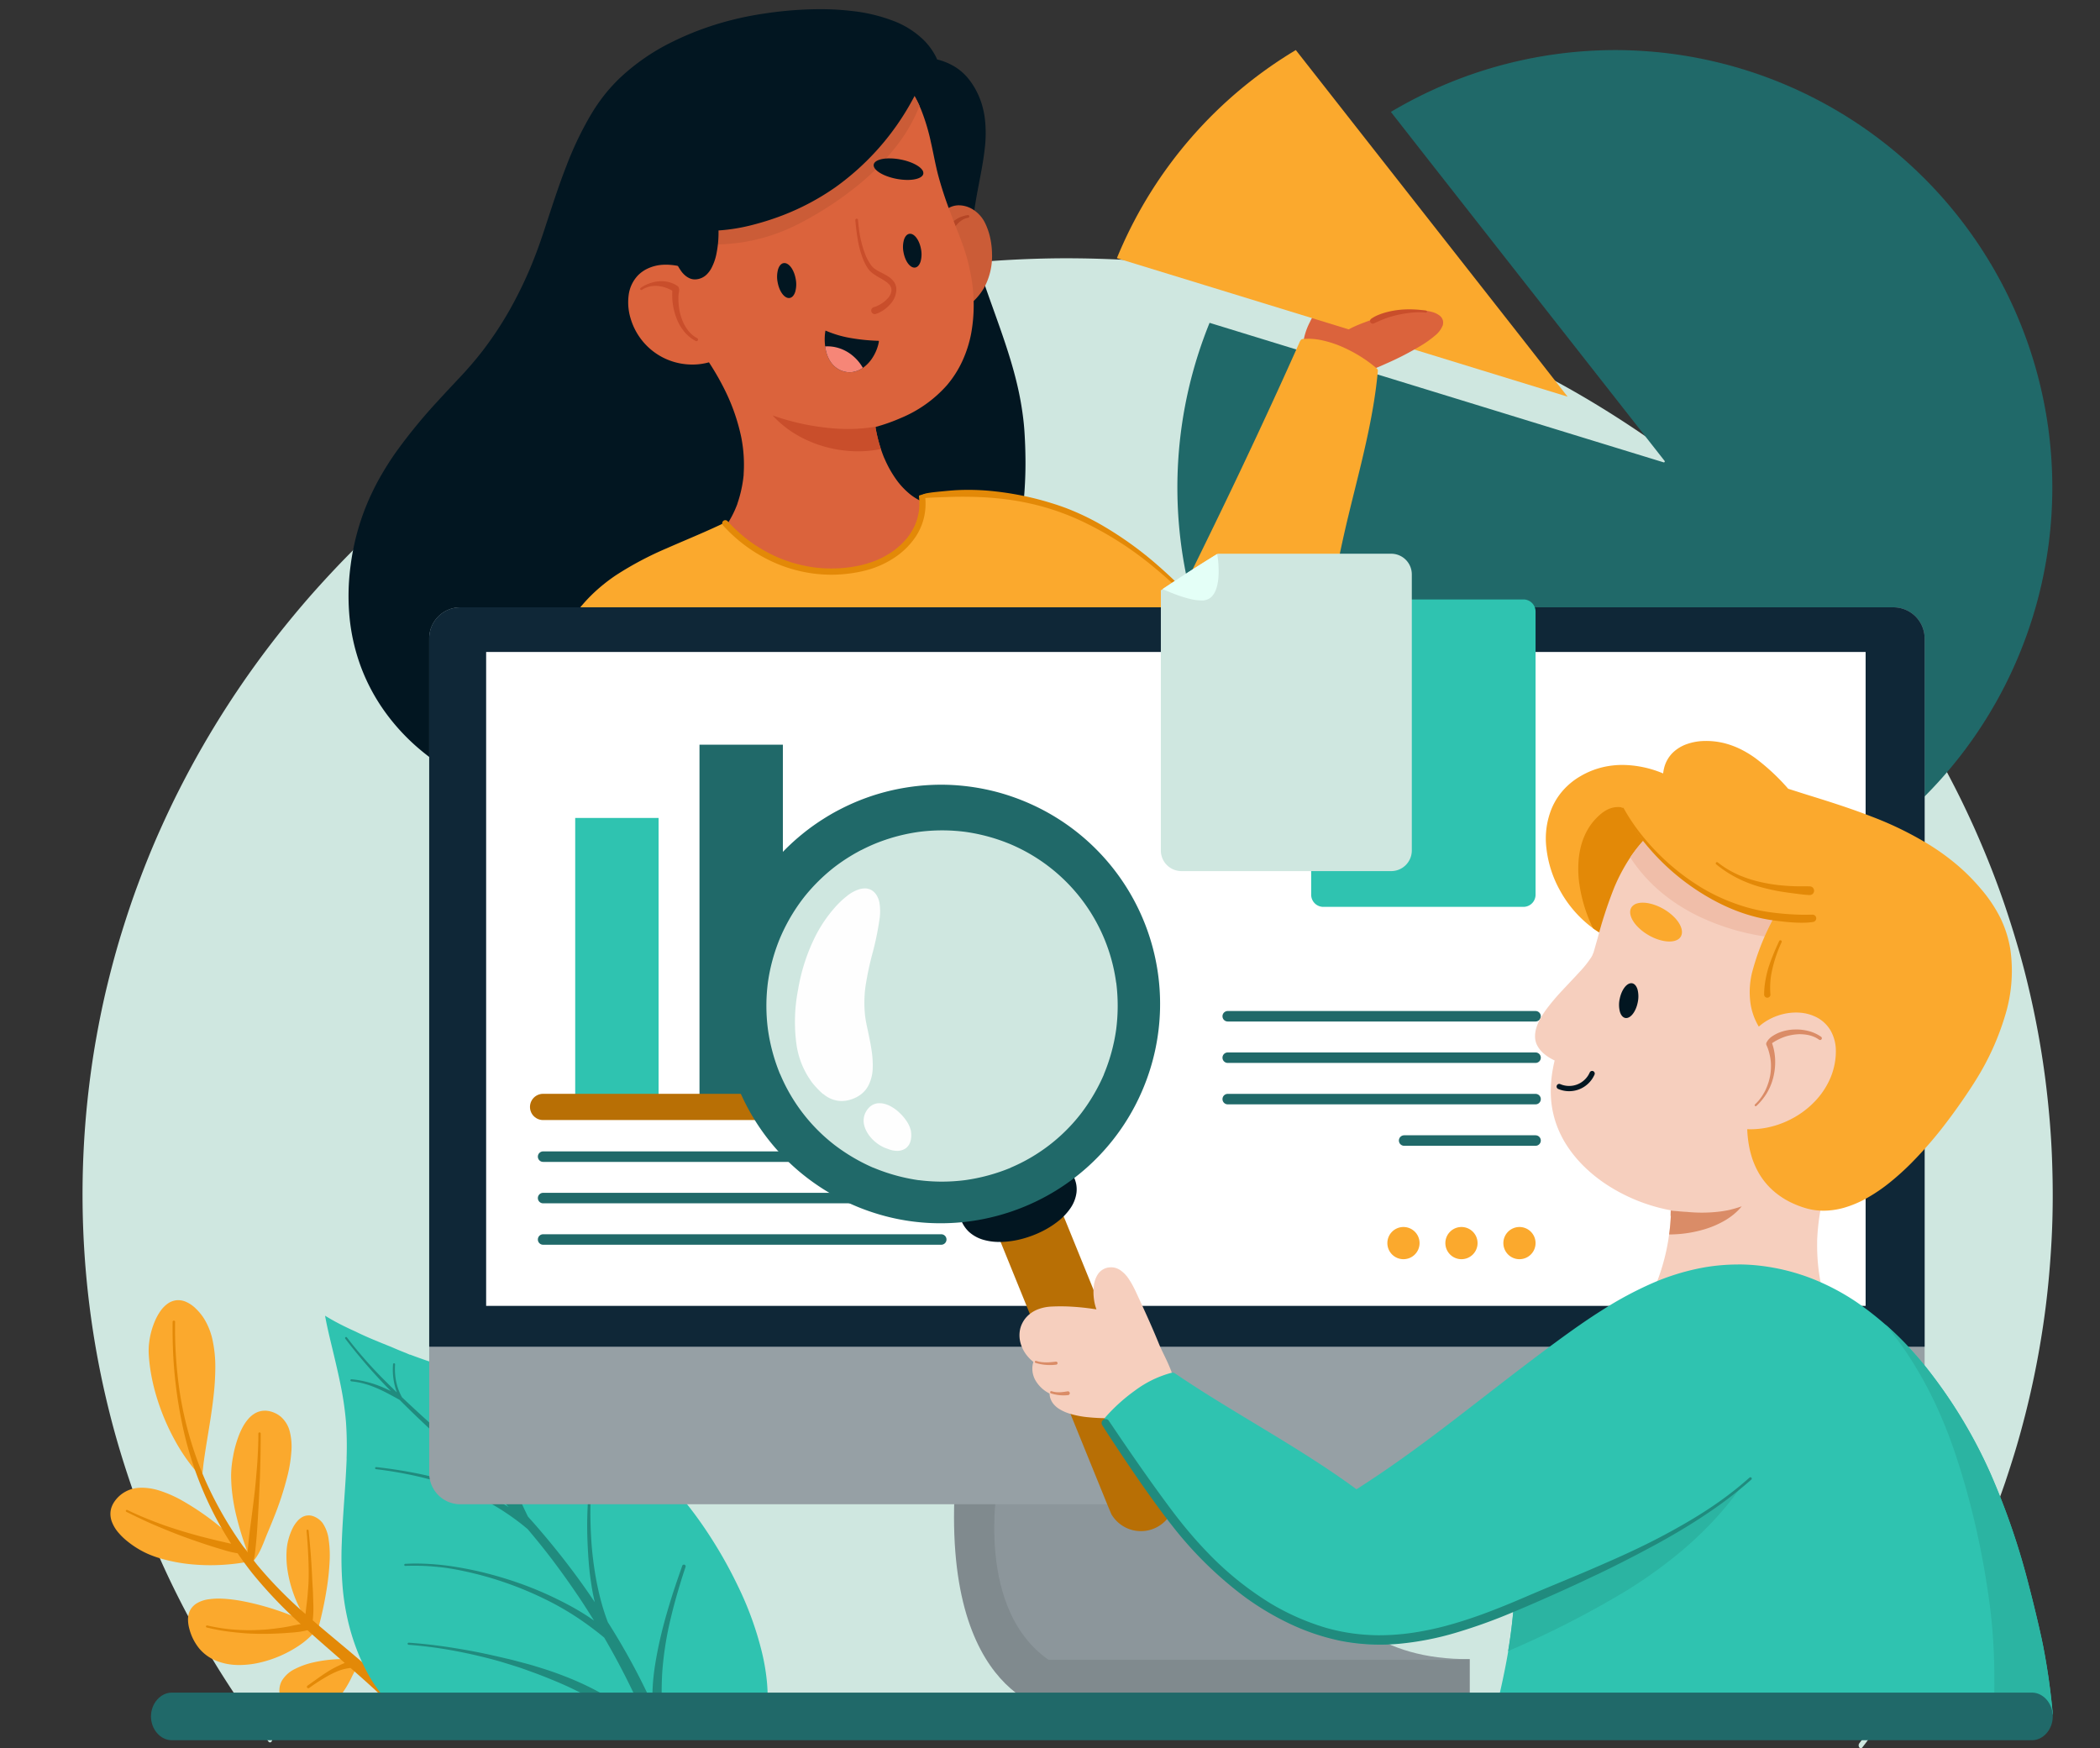 <svg xmlns="http://www.w3.org/2000/svg" xmlns:xlink="http://www.w3.org/1999/xlink" width="400" height="333" viewBox="0 0 400 333">
  <rect x="0" y="0" width="400" height="333" fill="#333333" stroke="none"/>
  <defs>
    <clipPath id="clip-path">
      <rect id="Rectángulo_415508" data-name="Rectángulo 415508" width="400" height="333" transform="translate(179.701 1648)" fill="#fff" stroke="#707070" stroke-width="1" opacity="0.58"/>
    </clipPath>
  </defs>
  <g id="Enmascarar_grupo_1098817" data-name="Enmascarar grupo 1098817" transform="translate(-179.701 -1648)" clip-path="url(#clip-path)">
    <g id="OBJECTS" transform="translate(169.255 1608.682)">
      <path id="Trazado_1038670" data-name="Trazado 1038670" d="M213.645,46.673c-4.356,0-8.955.161-13.668.48a197.884,197.884,0,0,0-29.809,4.381,192.956,192.956,0,0,0-30.661,9.685,190.872,190.872,0,0,0-26.9,13.62c-.295.177-.549.333-.8.491-2.986,1.85-5.912,3.767-8.724,5.717l-.463.324c-2.015,1.416-4.01,2.873-5.944,4.341-2.246,1.7-4.581,3.567-7.139,5.708C85.02,95.2,80.6,99.3,76.411,103.59c-1.856,1.9-3.745,3.919-5.614,6-2.018,2.246-4.049,4.639-6.207,7.316A177.113,177.113,0,0,0,44.54,147.978c-1.167,2.3-2.348,4.783-3.611,7.6-1.421,3.17-2.8,6.547-4.2,10.326-1.018,2.727-2.031,5.729-3.1,9.178-.969,3.131-1.882,6.477-2.793,10.23-.748,3.087-1.427,6.358-2.077,10-.645,3.613-1.18,7.405-1.633,11.6a171.056,171.056,0,0,0,.41,39.668,168.721,168.721,0,0,0,3.573,19.188c1.242,5.08,2.766,10.189,4.657,15.619l.051.147.075.214c.822,2.311,1.692,4.614,2.6,6.883.78,1.949,1.665,4.026,2.7,6.348,1.743,3.891,3.682,7.789,5.927,11.917.082.152.152.278.22.406l.062.112.064.116q1.691,3.047,3.549,6.14c1.242,2.061,2.579,4.167,4.085,6.436l.31.466c1.523,2.26,3.1,4.5,4.7,6.67a.523.523,0,0,0-.3.514.5.5,0,0,0,.416.549H60.9l.682.907a.352.352,0,0,0,.589,0,.628.628,0,0,0,.12-.384.642.642,0,0,0-.12-.39l-.112-.147,106.872.012H365.551l-.047.055,0,0-.46.6-.449.588a.646.646,0,0,0-.121.389.656.656,0,0,0,.121.389.351.351,0,0,0,.586,0l.372-.483.372-.484.061-.086.04-.06,0,0c.139-.18.275-.363.412-.547l.051-.064.062-.083.084-.115.039-.051,1.455-.049a.57.57,0,0,0,0-1.1h-.613l.075-.084.09-.127.611-.833.036-.059,0,.005.081-.11.309-.432.285-.395.069-.094c1.7-2.377,3.351-4.819,4.924-7.259l.2-.3.169-.264.079-.122.034-.058.134-.21.13-.2.481-.762a.759.759,0,0,0,.039-.069c1.824-2.929,3.568-5.911,5.183-8.859l.192-.349.325-.6.149-.279c.184-.341.342-.637.5-.933.286-.55.554-1.061.819-1.574l.077-.145.068-.134.127-.245.123-.24c.778-1.541,1.454-2.915,2.088-4.244.874-1.83,1.781-3.839,2.775-6.147,1.6-3.723,3.108-7.637,4.6-11.965l.071-.2.108-.319a.689.689,0,0,0,.022-.075c.6-1.792,1.188-3.626,1.744-5.448.65-2.133,1.286-4.427,2-7.221a169.57,169.57,0,0,0,3.343-16.649c.776-5.119,1.311-10.437,1.632-16.258.278-5.052.308-10.251.094-15.9-.18-4.752-.593-9.642-1.262-14.946a170.1,170.1,0,0,0-3.149-17.3c-1.112-4.771-2.518-9.692-4.3-15.045-1.674-5.036-3.66-10.118-6.072-15.536q-1.063-2.358-2.213-4.745c-.816-1.688-1.719-3.465-2.842-5.593-1.969-3.73-4.163-7.509-6.706-11.556-2.1-3.34-4.41-6.727-7.066-10.35-2.487-3.395-5.181-6.788-8.236-10.371a185.426,185.426,0,0,0-34.922-31.555l-.126-.088c-4.068-2.815-8.229-5.472-12.392-7.911-3.984-2.337-8.27-4.631-12.738-6.819a191.2,191.2,0,0,0-27.6-10.9l-.066-.021-.057-.018-.3-.09-.289-.088c-3.741-1.13-7.554-2.163-11.364-3.077-3.38-.813-6.948-1.557-10.91-2.273a196.464,196.464,0,0,0-19.522-2.494c-.086-.008-.15-.014-.212-.016-4.863-.365-9.8-.558-14.673-.576h-.644M34.9,173.844l0-.027.027-.051q-.093.283-.183.567l.138-.441c0-.011.007-.023.011-.034h0v0l.008-.026Z" transform="translate(0 41.84)" fill="#cfe7e0"/>
      <g id="Grupo_1178956" data-name="Grupo 1178956" transform="translate(31.472 286.972)">
        <path id="Trazado_1038671" data-name="Trazado 1038671" d="M85.594,439.338q-.679,0-1.36.047a25.462,25.462,0,0,0-3.863.536,14.987,14.987,0,0,0-3.717,1.293,5.879,5.879,0,0,0-2.5,2.244A3.862,3.862,0,0,0,73.694,445a4.538,4.538,0,0,0,.238,1.8,4.45,4.45,0,0,0,.42.954,3.608,3.608,0,0,0,.683.821,4.248,4.248,0,0,0,1.788.915,6.03,6.03,0,0,0,1.525.182c.208,0,.417-.009.623-.025a9.355,9.355,0,0,0,2.181-.429,8.785,8.785,0,0,0,1.888-.841,8.38,8.38,0,0,0,2.049-1.784,19.955,19.955,0,0,0,2.448-3.994c.417-.816.847-1.661,1.335-2.449a.275.275,0,0,0,.029-.212.281.281,0,0,0-.131-.174.285.285,0,0,0-.145-.041.574.574,0,0,0-.264-.16,15.9,15.9,0,0,0-2.766-.226" transform="translate(-41.492 -370.965)" fill="#fba92d"/>
        <path id="Trazado_1038672" data-name="Trazado 1038672" d="M47.76,352.692a3.293,3.293,0,0,0-.46.034,3.656,3.656,0,0,0-1.626.686,5.817,5.817,0,0,0-1.3,1.355,10.454,10.454,0,0,0-1.018,1.826,14.986,14.986,0,0,0-1.132,4.182,12.278,12.278,0,0,0-.09,1.949c.041.932.136,1.921.281,2.941a37.391,37.391,0,0,0,1.4,6.015,42.91,42.91,0,0,0,3.354,7.794,34.877,34.877,0,0,0,4.328,6.21v.14c0,.1,0,.195,0,.292a.365.365,0,0,0,.11.267.455.455,0,0,0,.319.14.45.45,0,0,0,.312-.142.432.432,0,0,0,.11-.307c0-.1.006-.135.009-.172.068-.69.139-1.381.222-2.071.1-.78.216-1.56.333-2.337.16-1.037.331-2.074.5-3.11q.167-1.018.331-2.035c.34-2.127.58-3.861.755-5.456a49.65,49.65,0,0,0,.327-5.45,24.165,24.165,0,0,0-.5-5.029,12.98,12.98,0,0,0-1.674-4.248,10.234,10.234,0,0,0-1.555-1.88,6.139,6.139,0,0,0-1.951-1.315,3.792,3.792,0,0,0-1.383-.278" transform="translate(-34.839 -352.692)" fill="#fba92d"/>
        <path id="Trazado_1038673" data-name="Trazado 1038673" d="M62.283,379.378c-.074,0-.152,0-.229.006a3.746,3.746,0,0,0-1.569.466A4.892,4.892,0,0,0,59.2,380.9a8.4,8.4,0,0,0-1.049,1.493,13.334,13.334,0,0,0-.824,1.792,21.562,21.562,0,0,0-1.064,3.888,20.805,20.805,0,0,0-.37,3.272c-.016.522,0,1.022.024,1.576.028.7.088,1.423.182,2.2a37.078,37.078,0,0,0,.746,4.147,60.773,60.773,0,0,0,2.071,6.777l-.193-.222-.215-.206c-.416-.391-.839-.78-1.261-1.162-1-.907-2.062-1.82-3.15-2.713a50.731,50.731,0,0,0-7.788-5.386,22.76,22.76,0,0,0-4.061-1.757,11.319,11.319,0,0,0-3.322-.552c-.16,0-.32,0-.478.012a6.074,6.074,0,0,0-4.759,2.592,4.7,4.7,0,0,0-.534.994,3.841,3.841,0,0,0-.247,1.084,4.263,4.263,0,0,0,.358,2.03,6.964,6.964,0,0,0,1.194,1.892,12.009,12.009,0,0,0,1.768,1.681,17.468,17.468,0,0,0,1.992,1.379,16.79,16.79,0,0,0,1.925.99,21.018,21.018,0,0,0,2.714.937,31.955,31.955,0,0,0,6.586,1.085c.819.056,1.66.084,2.5.084a40.266,40.266,0,0,0,7.445-.706c0,.018.02.041.042.062a.449.449,0,0,0,.3.111.387.387,0,0,0,.314-.142c.111-.141.219-.283.324-.425l.173-.228c.157-.212.3-.435.441-.664a12.716,12.716,0,0,0,.8-1.6c.185-.416.354-.844.52-1.269l.088-.223c.124-.312.249-.626.379-.937l.11-.259.11-.265c.339-.814.676-1.625,1-2.445a59.792,59.792,0,0,0,2.706-8.339,26.582,26.582,0,0,0,.667-4.353,11.775,11.775,0,0,0-.312-3.807,5.516,5.516,0,0,0-1.7-2.793,4.923,4.923,0,0,0-1.487-.855,4.552,4.552,0,0,0-1.578-.3" transform="translate(-32.89 -358.32)" fill="#fba92d"/>
        <path id="Trazado_1038674" data-name="Trazado 1038674" d="M74.616,404.659a2.836,2.836,0,0,0-.606.068,2.577,2.577,0,0,0-.767.334,3.531,3.531,0,0,0-.731.621,6.4,6.4,0,0,0-1.1,1.71,11.456,11.456,0,0,0-.7,2.008,10.316,10.316,0,0,0-.3,1.927,17.6,17.6,0,0,0,.2,3.957,23.317,23.317,0,0,0,1,3.974A23.6,23.6,0,0,0,73.265,423a20.062,20.062,0,0,0,1.471,2.31,7.666,7.666,0,0,0-.835-.437l-.835-.388-.571-.265c-.315-.145-.632-.28-.953-.41-.782-.324-1.606-.633-2.518-.944a51.238,51.238,0,0,0-6.746-1.831,29,29,0,0,0-3.536-.487c-.423-.031-.845-.05-1.268-.05a13.186,13.186,0,0,0-1.875.129,5.85,5.85,0,0,0-2.411.837,3.748,3.748,0,0,0-.47.368,3.456,3.456,0,0,0-.423.469,3.25,3.25,0,0,0-.516,1.057,4.214,4.214,0,0,0-.145,1.329,6.827,6.827,0,0,0,.259,1.611,9.869,9.869,0,0,0,1.861,3.693,8.248,8.248,0,0,0,3.089,2.285,11.287,11.287,0,0,0,3.883.858c.234.013.472.018.706.018a17.641,17.641,0,0,0,3.509-.382,22.5,22.5,0,0,0,7.9-3.367,15.459,15.459,0,0,0,2.887-2.526c.148-.17.287-.342.422-.518a.435.435,0,0,0,.3-.308c.133-.437.247-.881.357-1.325l.04-.155c.148-.6.29-1.2.422-1.8.326-1.485.6-2.962.82-4.389a47.182,47.182,0,0,0,.5-4.767,21.146,21.146,0,0,0-.167-4.347,7.133,7.133,0,0,0-1.169-3.179,3.927,3.927,0,0,0-1.378-1.115,2.976,2.976,0,0,0-.924-.3,2.507,2.507,0,0,0-.334-.021" transform="translate(-36.842 -363.652)" fill="#fba92d"/>
        <path id="Trazado_1038675" data-name="Trazado 1038675" d="M93.1,434.108a11.385,11.385,0,0,0-1.233-1.544c-.447-.49-.915-.959-1.384-1.427-.432-.435-.87-.863-1.3-1.3s-.854-.881-1.285-1.319c-1.578-1.606-3.224-3.144-4.907-4.639-3.379-3-6.911-5.831-10.339-8.784-.144-.124-.286-.25-.43-.374.067-.6.1-1.2.12-1.8.021-.712-.016-1.424-.037-2.136s-.037-1.43-.08-2.142c-.049-.767-.1-1.535-.129-2.3q-.1-2.154-.262-4.3c-.11-1.476-.259-2.947-.4-4.42a.2.2,0,0,0-.2-.179h-.017a.2.2,0,0,0-.179.213c.161,1.677.268,3.356.339,5.039.074,1.748.108,3.5.019,5.25,0-.034,0-.068,0-.1-.031.561-.083,1.116-.123,1.677q-.064.91-.178,1.821c-.092.727-.178,1.454-.252,2.183a81.664,81.664,0,0,1-9.144-9.291c-.253-.312-.495-.631-.742-.947,0-.009.01-.017.013-.026a8.7,8.7,0,0,0,.25-1.369c.062-.527.117-1.054.17-1.581q.148-1.475.249-2.95t.179-2.953c.058-1.039.123-2.074.169-3.111.047-.986.09-1.973.139-2.956.05-1.038.074-2.077.1-3.116.062-2.028.083-4.059.08-6.088a.227.227,0,0,0-.228-.219.225.225,0,0,0-.215.228c0,1.772-.08,3.542-.188,5.311-.056.885-.136,1.77-.213,2.651-.079.93-.159,1.857-.256,2.783q-.374,3.279-.819,6.55c-.148,1.091-.275,2.185-.388,3.28-.059.567-.111,1.138-.16,1.708-.01.122-.016.245-.024.367a71.7,71.7,0,0,1-7.978-13.568,67.934,67.934,0,0,1-4.953-17A82.48,82.48,0,0,1,46,357.859a.212.212,0,0,0-.225-.22.232.232,0,0,0-.244.233c-.024,2.195.009,4.392.126,6.587.114,2.139.32,4.275.595,6.4q.407,3.117,1.042,6.193c.21,1.026.441,2.049.694,3.063s.54,2.016.839,3.015c.592,2,1.3,3.967,2.078,5.9q1.2,2.959,2.669,5.789c.952,1.822,1.995,3.594,3.11,5.319-.039-.009-.078-.02-.118-.029q-1.072-.245-2.146-.493c-.666-.155-1.331-.32-1.994-.484-.709-.176-1.421-.352-2.124-.546-1.362-.376-2.718-.77-4.062-1.2-.65-.206-1.3-.416-1.939-.638-.685-.239-1.364-.5-2.04-.75-1.815-.694-3.61-1.439-5.352-2.293a.233.233,0,0,0-.1-.021.191.191,0,0,0-.172.1.2.2,0,0,0,.08.268c1.708.847,3.427,1.677,5.175,2.438.851.367,1.708.715,2.565,1.066.888.364,1.782.718,2.682,1.054q1.308.49,2.623.943c.928.318,1.852.638,2.786.938s1.868.585,2.808.857a16.146,16.146,0,0,0,2.55.6c.9,1.305,1.835,2.591,2.823,3.833a87.267,87.267,0,0,0,9.2,9.655q-.547.1-1.091.205c-.441.089-.881.191-1.323.274-.41.081-.821.143-1.231.208-.787.112-1.577.212-2.369.294-.848.086-1.7.129-2.558.16a36.722,36.722,0,0,1-5.061-.174,35.382,35.382,0,0,1-4.172-.7.2.2,0,0,0-.24.148.2.2,0,0,0,.148.237c.786.185,1.578.361,2.374.505s1.591.253,2.389.349c.771.092,1.544.16,2.318.228.851.071,1.708.1,2.561.117,1.658.034,3.317-.015,4.969-.117.4-.024.8-.058,1.2-.087s.8-.055,1.2-.1a13.946,13.946,0,0,0,2.168-.389c2.341,2.116,4.728,4.18,7.11,6.249-.433.179-.862.368-1.285.573a19.021,19.021,0,0,0-1.954,1.073c-1.326.835-2.574,1.778-3.856,2.678a.276.276,0,0,0-.071.376.269.269,0,0,0,.376.07,36.444,36.444,0,0,1,4.083-2.582c.444-.222.894-.435,1.354-.623a9.12,9.12,0,0,1,1.411-.443c.342-.069.688-.129,1.034-.17.293.256.587.511.88.767,1.861,1.633,3.7,3.292,5.492,5.009q1.4,1.345,2.728,2.752c.493.518.981,1.042,1.468,1.562a15.093,15.093,0,0,0,1.528,1.5,1.031,1.031,0,0,0,1.584-1.292Z" transform="translate(-33.676 -353.735)" fill="#e38907"/>
      </g>
      <g id="Grupo_1178958" data-name="Grupo 1178958" transform="translate(72.365 289.934)">
        <path id="Trazado_1038676" data-name="Trazado 1038676" d="M84.721,356.511c.357,1.976.836,3.964,1.3,5.884l.169.7c.571,2.389,1.079,4.543,1.51,6.707a59.092,59.092,0,0,1,.99,6.84,66.1,66.1,0,0,1,.114,7.083l.018-.117.006-.114c-.1,2.755-.293,5.554-.481,8.258-.179,2.584-.364,5.255-.451,7.888a69.934,69.934,0,0,0,.127,8.1,45.057,45.057,0,0,0,1.35,8.048,41.881,41.881,0,0,0,1.547,4.7,35.673,35.673,0,0,0,2.389,4.926,23.612,23.612,0,0,0,2.746,3.807.519.519,0,0,0,.346.493l.167.055a14.825,14.825,0,0,0,4.112,3.036,11.249,11.249,0,0,0,3.742,1.06h.009a.529.529,0,0,0,.576-.422.543.543,0,0,0-.111-.4.453.453,0,0,0-.314-.181,10.764,10.764,0,0,1-1.847-.357,11.349,11.349,0,0,1-2.38-1.067,13.76,13.76,0,0,1-1.294-.919,102.186,102.186,0,0,0,24.826,3.573c1.991.073,4.09.11,6.239.11,7.293,0,14.482-.406,21.815-.857.73-.043,1.461-.086,2.194-.114.573-.022,1.147-.037,1.72-.05l.419-.012c1.4-.037,2.9-.1,4.392-.253a18.933,18.933,0,0,0,4.2-.872,12.278,12.278,0,0,0,2.093-.928c-.043.354-.08.715-.12,1.076a1.017,1.017,0,0,0,.835,1.156.85.85,0,0,0,.155.013,1.017,1.017,0,0,0,1-.851,25.131,25.131,0,0,0,.185-3c.009-.918-.024-1.884-.107-2.956a40.153,40.153,0,0,0-1.015-6.119,62.373,62.373,0,0,0-4.537-12.478,85.163,85.163,0,0,0-6.5-11.266c-1.085-1.591-2.232-3.141-3.412-4.605a61.14,61.14,0,0,0-4.571-5.042,69.524,69.524,0,0,0-21.679-14.124,129.624,129.624,0,0,0-12.437-4.528l-2.861-.888c-3.523-1.085-7.167-2.21-10.68-3.533l-.3-.11a.213.213,0,0,1-.137-.022q-.323-.142-.648-.281-1.416-.554-2.738-1.133c-2.322-.937-4.657-1.856-6.893-2.967q-.541-.24-1.077-.492c-1.292-.607-2.568-1.254-3.8-1.973-.305-.175-.608-.358-.907-.542Z" transform="translate(-84.712 -356.446)" fill="#2fc3b0"/>
        <g id="Grupo_1178957" data-name="Grupo 1178957" transform="translate(3.806 4.062)">
          <path id="Trazado_1038677" data-name="Trazado 1038677" d="M144,446.648c-.163-.126-.333-.246-.5-.367-.373-.265-.752-.518-1.14-.758-.771-.481-1.573-.912-2.38-1.331a56.986,56.986,0,0,0-5.342-2.392c-.927-.364-1.865-.709-2.811-1.03-.962-.327-1.933-.626-2.9-.925s-1.976-.555-2.968-.82q-.717-.189-1.434-.376c-.521-.133-1.042-.249-1.562-.369-1.591-.373-3.182-.734-4.781-1.054-1.535-.309-3.079-.58-4.627-.829-2.879-.466-5.779-.817-8.693-1.02h-.017a.2.2,0,0,0-.011.4,81.953,81.953,0,0,1,10.064,1.405l-.068-.012c1.843.369,3.677.795,5.5,1.263.949.244,1.9.506,2.833.8s1.883.576,2.82.888,1.852.657,2.78.993,1.825.687,2.728,1.054c.888.361,1.775.724,2.655,1.113.811.354,1.612.734,2.41,1.121,1.227.6,2.438,1.229,3.622,1.9.592.336,1.174.687,1.76,1.033.271.157.539.317.807.481.293.173.6.336.875.533a.79.79,0,1,0,.87-1.319C144.318,446.9,144.161,446.774,144,446.648Z" transform="translate(-92.724 -377.154)" fill="#208b7e"/>
          <path id="Trazado_1038678" data-name="Trazado 1038678" d="M127.759,388.544l0-.024s0,0,0,.006A.12.12,0,0,0,127.759,388.544Z" transform="translate(-97.595 -367.273)" fill="#208b7e"/>
          <path id="Trazado_1038679" data-name="Trazado 1038679" d="M154.142,404.95a.352.352,0,0,0-.064-.006.342.342,0,0,0-.189.055.374.374,0,0,0-.145.215c-.089.256-.175.512-.265.768.007-.02.016-.043.024-.064-.358,1.025-.716,2.048-1.059,3.075q-.565,1.683-1.079,3.382c-.706,2.3-1.341,4.623-1.871,6.973-.268,1.171-.5,2.352-.709,3.532s-.385,2.349-.505,3.53a35.88,35.88,0,0,0-.2,3.6c0,.565.013,1.132.06,1.7-.128-.283-.252-.567-.382-.85q-.716-1.567-1.485-3.113c-1.027-2.071-2.118-4.118-3.258-6.131q-1.643-2.9-3.428-5.707c-.068-.181-.138-.361-.2-.541-.268-.731-.512-1.47-.737-2.216-.462-1.532-.832-3.092-1.15-4.66-.29-1.468-.518-2.95-.706-4.436q-.286-2.293-.406-4.6-.121-2.266-.126-4.534c0-1.433.058-2.867.151-4.3,0,.021,0,.043,0,.065.1-1.492.253-2.981.487-4.458a.216.216,0,0,0-.167-.253.2.2,0,0,0-.039,0,.215.215,0,0,0-.214.17c-.268,1.693-.45,3.394-.586,5.1-.071.925-.118,1.853-.154,2.78-.043.98-.077,1.964-.087,2.944-.015,2.022.065,4.041.191,6.057q.092,1.507.247,3.014c.1.98.243,1.96.395,2.937.161,1.046.375,2.085.614,3.118-.541-.8-1.084-1.6-1.639-2.393-2.666-3.81-5.543-7.478-8.557-11.02q-1.244-1.462-2.533-2.885c-.465-.953-.923-1.914-1.36-2.881q-.726-1.627-1.353-3.3a44.564,44.564,0,0,1-1.948-6.757.04.04,0,0,0,0,.009c0-.009,0-.018-.006-.028a.04.04,0,0,1,0-.009.006.006,0,0,0,0,0c-.256-1.276-.466-2.562-.6-3.859a30.417,30.417,0,0,1-.152-4,.194.194,0,0,0-.2-.181h-.015a.2.2,0,0,0-.182.209,40.983,40.983,0,0,0,.21,5.364,42.886,42.886,0,0,0,.949,5.521,49.357,49.357,0,0,0,1.606,5.447c.246.684.518,1.361.8,2.032-1.515-1.6-3.081-3.161-4.667-4.694-3.3-3.194-6.772-6.214-10.194-9.281-2.328-2.087-4.641-4.189-6.905-6.342a.5.5,0,0,0-.028-.074q-.09-.172-.177-.346a11.757,11.757,0,0,1-.522-1.248,11.125,11.125,0,0,1-.364-1.334l.009.055a12.335,12.335,0,0,1-.206-3.323.192.192,0,0,0-.065-.136.21.21,0,0,0-.134-.05h-.011a.2.2,0,0,0-.133.065.211.211,0,0,0-.049.148,12.615,12.615,0,0,0,.724,5.33q-1.123-1.083-2.227-2.187a82.127,82.127,0,0,1-7.293-8.292.177.177,0,0,0-.143-.065.2.2,0,0,0-.15.33,103.6,103.6,0,0,0,8.682,9.977l-.015-.008a23.462,23.462,0,0,0-2.395-1.061,20.655,20.655,0,0,0-2.559-.776,17.09,17.09,0,0,0-2.536-.41h-.02a.2.2,0,0,0-.19.182.2.2,0,0,0,.182.21c.5.048,1,.121,1.489.216a17.183,17.183,0,0,1,2.273.649,24.639,24.639,0,0,1,2.333,1.005c-.021-.013-.046-.025-.071-.037.592.29,1.172.6,1.748.912l1.4.767c1.179,1.177,2.367,2.345,3.575,3.493,1.667,1.588,3.354,3.16,5.031,4.741s3.329,3.156,4.972,4.759c1.627,1.591,3.242,3.2,4.806,4.849q1.212,1.278,2.392,2.591c-.568-.347-1.143-.683-1.731-1-.907-.484-1.835-.922-2.768-1.344a55.2,55.2,0,0,0-5.779-2.219c-1.967-.635-3.974-1.153-5.989-1.6a87.515,87.515,0,0,0-8.933-1.446l-.021,0a.2.2,0,0,0-.006.4c1.947.226,3.884.537,5.807.921l-.009,0a59.568,59.568,0,0,1,14.2,4.642,43.219,43.219,0,0,1,5.244,3.095c.832.567,1.641,1.169,2.435,1.785.406.315.8.649,1.192.976,1.015,1.207,2.022,2.42,3,3.657,2.315,2.924,4.5,5.949,6.587,9.038-.021-.032-.042-.063-.062-.1,1.067,1.584,2.094,3.194,3.1,4.82-.413-.3-.83-.583-1.256-.862a51.707,51.707,0,0,0-4.956-2.824,66.95,66.95,0,0,0-11.18-4.466,67.625,67.625,0,0,0-9.555-2.17,47.718,47.718,0,0,0-6.9-.543q-1.04,0-2.082.059a.2.2,0,0,0-.21.181.2.2,0,0,0,.185.21,43.416,43.416,0,0,1,10.912.94c-.022-.006-.043-.009-.065-.015a66.285,66.285,0,0,1,15.734,5.387,53.732,53.732,0,0,1,6.1,3.471q1.379.911,2.7,1.9c.843.625,1.678,1.268,2.481,1.946l.048.043c.72,1.238,1.428,2.483,2.111,3.74q1.624,2.988,3.107,6.051.749,1.554,1.467,3.122.342.754.675,1.507c.11.256.225.515.333.774a7.834,7.834,0,0,0,.419.928,1.171,1.171,0,0,0,.4.456,1.168,1.168,0,0,0,1.612-.333,1.123,1.123,0,0,0,.17-.86c-.01-.036-.026-.068-.037-.1.01,0,.019,0,.029,0a.73.73,0,0,0,.5-.246.775.775,0,0,0,.188-.546c0-.324.009-.644.009-.967s-.009-.648-.016-.971c-.012-.7-.028-1.4-.028-2.093-.006-1.358.039-2.715.122-4.071a63.387,63.387,0,0,1,1.633-10.207c.395-1.667.841-3.32,1.323-4.963.468-1.591.952-3.175,1.485-4.744A.337.337,0,0,0,154.142,404.95Z" transform="translate(-89.535 -361.594)" fill="#208b7e"/>
        </g>
      </g>
      <path id="Trazado_1038680" data-name="Trazado 1038680" d="M334.405,103.363a8.374,8.374,0,0,0-3.493.867,14.421,14.421,0,0,0-3.537,2.423,21.824,21.824,0,0,0-3.025,3.373,23.548,23.548,0,0,0-2.3,3.808,12.305,12.305,0,0,0-1.348,4.691.54.54,0,0,0,.157.4.634.634,0,0,0,.449.2.583.583,0,0,0,.531-.346A13.729,13.729,0,0,0,323,120.213a9.948,9.948,0,0,0,2.2,1.813,6.737,6.737,0,0,0,1.192.556,5.689,5.689,0,0,0,1.36.3,4.545,4.545,0,0,0,.507.028,5.893,5.893,0,0,0,2.262-.488,12.481,12.481,0,0,0,3.673-2.7,29.734,29.734,0,0,0,3.031-3.45,19.466,19.466,0,0,0,2.454-4.1,7.876,7.876,0,0,0,.762-4.051,4.7,4.7,0,0,0-.621-1.852,5.618,5.618,0,0,0-1.431-1.516,7.653,7.653,0,0,0-.867-.58,7.077,7.077,0,0,0-.972-.442,6.163,6.163,0,0,0-1.858-.364c-.1,0-.2-.006-.293-.006" transform="translate(-62.116 -13.137)" fill="#db633c"/>
      <path id="Trazado_1038681" data-name="Trazado 1038681" d="M389.6,53.274A83.685,83.685,0,0,0,346.841,65.05l6.2,7.924,2.734,3.486,21.774,27.754L398.956,131.5a.2.2,0,0,1,.054.128.165.165,0,0,1-.024.092.2.2,0,0,1-.16.092l-14.882-4.567-10.277-3.16-17.292-5.315-17.292-5.314-13.389-4.115-13.387-4.115A83.327,83.327,0,1,0,389.6,53.274" transform="translate(-71.465 -4.416)" fill="#206969"/>
      <path id="Trazado_1038682" data-name="Trazado 1038682" d="M323.109,50.94h0l0,0a82.764,82.764,0,0,0-33.514,38.311c-.188.435-.373.87-.552,1.307l.18.076,18.242,5.6q17.333,5.326,34.665,10.656l16.379,5.034,16.38,5.034L366.558,106.3l-8.35-10.64L347.261,81.709l-10.9-13.892-6.6-8.418-6.634-8.455-.017,0" transform="translate(-65.852 -2.082)" fill="#fba92d"/>
      <g id="Grupo_1178959" data-name="Grupo 1178959" transform="translate(76.826 41.07)">
        <path id="Trazado_1038683" data-name="Trazado 1038683" d="M180.2,41.07c-.87,0-1.735.018-2.6.052a73.672,73.672,0,0,0-8.046.777,61.866,61.866,0,0,0-6.729,1.369A57.027,57.027,0,0,0,151.8,47.411a40.441,40.441,0,0,0-9.655,6.681,31.508,31.508,0,0,0-3.028,3.306,34.478,34.478,0,0,0-2.756,4.067,64.5,64.5,0,0,0-4.492,9.461c-1.25,3.189-2.339,6.5-3.392,9.7l-.107.326-.183.559c-.466,1.423-.93,2.844-1.429,4.255-.545,1.545-1.155,3.119-1.866,4.813a78.533,78.533,0,0,1-4.014,8.1,67.05,67.05,0,0,1-5.015,7.523c-1.281,1.652-2.694,3.3-4.2,4.9-1.427,1.517-2.855,3.04-4.26,4.578a102.285,102.285,0,0,0-7.747,9.415,57.8,57.8,0,0,0-3.28,5.127,48.411,48.411,0,0,0-2.636,5.448,45.62,45.62,0,0,0-2.972,11.358,43.051,43.051,0,0,0-.166,10.257,37.64,37.64,0,0,0,2.21,9.268,36.735,36.735,0,0,0,4.376,8.182,39.652,39.652,0,0,0,6.326,6.958,46.429,46.429,0,0,0,9.341,6.268,55.474,55.474,0,0,0,11.94,4.445.608.608,0,0,0,.737-.418l.016-.078a40.751,40.751,0,0,0,5.165.3,107.3,107.3,0,0,0,10.858-.742l1.607-.163c2.615-.265,4.756-.517,6.739-.792,2.239-.306,4.527-.675,6.8-1.1a118.918,118.918,0,0,0,27.466-8.36c9.454-4.288,17.068-9.723,22.631-16.154a47.719,47.719,0,0,0,4.1-5.494,50.873,50.873,0,0,0,4.011-7.766,59.027,59.027,0,0,0,4.066-17.067,77.014,77.014,0,0,0,.305-8.875c-.029-1.552-.1-3.067-.2-4.5-.1-1.391-.282-2.883-.552-4.56-.949-5.839-2.816-11.321-4.979-17.371l-.435-1.216c-.927-2.591-1.885-5.27-2.743-7.933a.637.637,0,0,0-.4-.412c-.149-.512-.3-1.033-.436-1.557a.61.61,0,0,0,.185-.607c-.116-.5-.214-1.023-.29-1.562a25.711,25.711,0,0,1,.129-6.613l.017-.11c.245-1.755.58-3.5.9-5.181.408-2.12.83-4.311,1.069-6.5a23.916,23.916,0,0,0,.009-5.719,16.472,16.472,0,0,0-.611-2.81,14.963,14.963,0,0,0-1.163-2.714A13.585,13.585,0,0,0,208.183,54a10.322,10.322,0,0,0-1.971-1.74,11.589,11.589,0,0,0-3.721-1.613c-.111-.257-.238-.517-.37-.769a12.547,12.547,0,0,0-2.089-2.829,16.763,16.763,0,0,0-6.115-3.84,31.14,31.14,0,0,0-7.829-1.813,49.716,49.716,0,0,0-5.891-.327" transform="translate(-90.365 -41.07)" fill="#021621"/>
        <path id="Trazado_1038684" data-name="Trazado 1038684" d="M236.813,88.409a3.969,3.969,0,0,0-1.412.256,4.211,4.211,0,0,0-1.062.6.352.352,0,0,0-.283.238,4.985,4.985,0,0,0-.482.485.45.45,0,0,0,.195.752,18.939,18.939,0,0,0,.081,7.269,17.612,17.612,0,0,0,1.4,4.227,11.923,11.923,0,0,0,1.067,1.783,8.176,8.176,0,0,0,1.465,1.614l-.132.092c-.241.182-.485.36-.729.538s-.488.356-.729.538a1.032,1.032,0,0,0-.434.565.972.972,0,0,0,.1.731.935.935,0,0,0,.814.461,1.012,1.012,0,0,0,.479-.122,11.445,11.445,0,0,0,4.51-4.41,12.677,12.677,0,0,0,1.459-6.342,15.306,15.306,0,0,0-.407-3.318,12.4,12.4,0,0,0-.438-1.446,10.975,10.975,0,0,0-.654-1.472,6.444,6.444,0,0,0-1.833-2.037,5.179,5.179,0,0,0-2.362-.957,4.546,4.546,0,0,0-.608-.043" transform="translate(-120.541 -51.054)" fill="#cb5c37"/>
        <path id="Trazado_1038685" data-name="Trazado 1038685" d="M238.674,90.763a6.31,6.31,0,0,0-1.659.5,4.833,4.833,0,0,0-1.489,1.109,5.326,5.326,0,0,0-.536.737,4.623,4.623,0,0,0-.435.9,5.2,5.2,0,0,0-.237.881,4.967,4.967,0,0,0-.062,1,.458.458,0,0,0,.376.407.471.471,0,0,0,.332-.074.444.444,0,0,0,.192-.3,6.212,6.212,0,0,1,.253-1.293,6.665,6.665,0,0,1,.605-1.283,6.388,6.388,0,0,1,1.022-1.218,4.821,4.821,0,0,1,.808-.563,3.267,3.267,0,0,1,.721-.255c-.024,0-.047.009-.068.013.074-.015.148-.028.225-.04A.264.264,0,0,0,238.96,91a.273.273,0,0,0-.255-.243l-.032,0m-3.281,3.924-.024.071c.007-.024.016-.047.024-.071" transform="translate(-120.711 -51.55)" fill="#b54626"/>
        <path id="Trazado_1038686" data-name="Trazado 1038686" d="M209.49,58.114a.552.552,0,0,0-.322.1l-.859.613c-2.6,1.858-5.3,3.781-8.022,5.561-1.585,1.035-3.157,2-4.675,2.864-1.218.693-2.534,1.385-4.142,2.179-1.264.622-2.551,1.231-3.839,1.84-2.464,1.166-5.012,2.371-7.45,3.693a50.167,50.167,0,0,0-5.311,3.289c-.85.613-1.659,1.255-2.4,1.909a16.7,16.7,0,0,0-2.172,2.187,9.248,9.248,0,0,0-1.4,2.546,11.447,11.447,0,0,0-.616,2.887,27,27,0,0,0,.354,6.118,12.024,12.024,0,0,0-3.568-.571c-.246,0-.493.009-.743.028a7.9,7.9,0,0,0-2.65.669,6.486,6.486,0,0,0-1.9,1.3,6.681,6.681,0,0,0-1.812,3.8,10.518,10.518,0,0,0,.395,4.519,12.222,12.222,0,0,0,6.127,7.365,12.478,12.478,0,0,0,2.366.913,12.229,12.229,0,0,0,2.615.413c.215.013.432.019.647.019a12.044,12.044,0,0,0,3.144-.425,50.632,50.632,0,0,1,3.033,5.288,37.563,37.563,0,0,1,3.131,9.033,27.017,27.017,0,0,1,.443,6.968v.054h-.006v.009l.006-.007v.039h.009a24,24,0,0,1-1.214,5.577l.044-.084a19.636,19.636,0,0,1-2.06,4.089l-.043.068a16.723,16.723,0,0,1-1.39,1.728.608.608,0,0,0-.04.75.511.511,0,0,0,.1.377,30.534,30.534,0,0,0,5.78,5.152,37.6,37.6,0,0,0,7.174,3.89,34.7,34.7,0,0,0,7.785,2.2,27.442,27.442,0,0,0,4.182.334,22.4,22.4,0,0,0,3.427-.256,16.849,16.849,0,0,0,6.72-2.5,14.943,14.943,0,0,0,4.922-5.5,18.917,18.917,0,0,0,1.539-3.987,22.362,22.362,0,0,0,.49-2.294,14.221,14.221,0,0,0,.223-3.325.6.6,0,0,0-.6-.569.621.621,0,0,0-.481.253,10.973,10.973,0,0,1-2.453-.7,11.719,11.719,0,0,1-2.286-1.356,14.7,14.7,0,0,1-2.467-2.508,21.147,21.147,0,0,1-2.585-4.533l.024.095a27.96,27.96,0,0,1-1.7-5.97,34.242,34.242,0,0,0,4.788-1.687,23.985,23.985,0,0,0,8.822-6.254,20.1,20.1,0,0,0,2.979-4.681,22.811,22.811,0,0,0,1.659-5.239,30.481,30.481,0,0,0-.089-11.189,36.888,36.888,0,0,0-1.437-5.414c-.291-.835-.612-1.657-.931-2.479l-.259-.666c-.438-1.124-.875-2.25-1.3-3.381a71.325,71.325,0,0,1-2.25-6.86c-.35-1.323-.631-2.686-.9-4-.164-.79-.327-1.581-.506-2.367a38.536,38.536,0,0,0-1.782-6,22.107,22.107,0,0,0-1.347-2.809,16.967,16.967,0,0,0-1.792-2.535l-.083-.093a.528.528,0,0,0-.407-.172.79.79,0,0,0-.09.006.637.637,0,0,0-.536-.315" transform="translate(-104.599 -44.665)" fill="#db633c"/>
        <path id="Trazado_1038687" data-name="Trazado 1038687" d="M211.921,58.2l-.859.613-.148.1c-2.4,1.717-5.132,3.662-7.87,5.456-1.615,1.051-3.187,2.013-4.675,2.864-1.237.7-2.553,1.39-4.143,2.176-1.264.623-2.55,1.233-3.838,1.843-2.327,1.1-4.963,2.343-7.45,3.693a49.067,49.067,0,0,0-5.314,3.288c-.823.589-1.631,1.233-2.408,1.908a17.3,17.3,0,0,0-2.173,2.186,9.253,9.253,0,0,0-1.4,2.552,11.5,11.5,0,0,0-.623,2.894c-.039.45-.058.9-.059,1.349q.342.043.684.082a0,0,0,0,0,0,0h0a45.3,45.3,0,0,0,5.334.283,38.558,38.558,0,0,0,5.139-.391c-.009,0-.021,0-.034.006a34.5,34.5,0,0,0,4.325-.919,36.789,36.789,0,0,0,4.312-1.513l-.046.018c.705-.3,1.405-.619,2.093-.964.546-.271,1.082-.555,1.618-.845q1.577-.855,3.11-1.794a63.552,63.552,0,0,0,6.149-4.285c-.012.013-.028.022-.039.034a46.628,46.628,0,0,0,8.63-8.757.008.008,0,0,1,0,0,31.814,31.814,0,0,0,2.158-3.348,28.053,28.053,0,0,0,1.646-3.474v0c.027-.069.053-.14.08-.21a20.472,20.472,0,0,0-.939-1.84,17.074,17.074,0,0,0-1.794-2.542l-.083-.093a.558.558,0,0,0-.42-.178.791.791,0,0,0-.089.006.626.626,0,0,0-.537-.315.563.563,0,0,0-.33.108m-40.327,31a.161.161,0,0,1,.04,0,.161.161,0,0,0-.04,0" transform="translate(-107.362 -44.659)" fill="#cb5c37"/>
        <path id="Trazado_1038688" data-name="Trazado 1038688" d="M194.271,140.629a20.959,20.959,0,0,0,1.929,1.486c-.015-.009-.028-.019-.043-.028a22.325,22.325,0,0,0,2.6,1.507,24.342,24.342,0,0,0,2.695,1.113.515.515,0,0,0-.05-.018,23.875,23.875,0,0,0,3.153.841,24.653,24.653,0,0,0,3.119.395l-.052-.006a22.762,22.762,0,0,0,2.9-.009,21.943,21.943,0,0,0,2.834-.383l-.039.007.038-.008a29.327,29.327,0,0,1-1.027-4.193c.228-.059.456-.121.687-.189q-.721.148-1.446.253a32.405,32.405,0,0,1-6.67.243,45.54,45.54,0,0,1-12.166-2.514,17.728,17.728,0,0,0,1.538,1.5" transform="translate(-111.954 -61.75)" fill="#c94e2b"/>
        <path id="Trazado_1038689" data-name="Trazado 1038689" d="M168.817,108.247a.674.674,0,0,0-.216.247.692.692,0,0,0-.065.33,12.311,12.311,0,0,0,.885,5.5,9.094,9.094,0,0,0,1.455,2.4,7.322,7.322,0,0,0,2.1,1.693.308.308,0,1,0,.275-.552c-.169-.092-.331-.189-.489-.29a6.018,6.018,0,0,1-.979-.861,8.054,8.054,0,0,1-1.065-1.595c.013.023.025.045.036.067a10.1,10.1,0,0,1-.815-2.359,11.907,11.907,0,0,1-.239-3.014c0,.035-.006.07-.009.1a9.461,9.461,0,0,1,.126-1.018.652.652,0,0,0-.506-.758.666.666,0,0,0-.125-.012.645.645,0,0,0-.365.114m3.9,9.306c.013.007.025.016.038.024l-.038-.024m.038.024.027.019-.027-.019" transform="translate(-106.846 -55.213)" fill="#c94e2b"/>
        <path id="Trazado_1038690" data-name="Trazado 1038690" d="M164.269,106.757a6.966,6.966,0,0,0-1.732.389,7.146,7.146,0,0,0-1.674.859.231.231,0,0,0-.056.315.233.233,0,0,0,.315.055c.125-.086.254-.163.387-.238a5.689,5.689,0,0,1,1.055-.393,5.528,5.528,0,0,1,1.248-.125,7.093,7.093,0,0,1,1.547.256,8.227,8.227,0,0,1,.937.358c.336.151.651.345.981.508a.625.625,0,0,0,.662-1.048,4.753,4.753,0,0,0-1.742-.792,5.462,5.462,0,0,0-1.384-.167c-.183,0-.365.008-.545.021m-2.728,1.364-.019.011a.079.079,0,0,1,.019-.011" transform="translate(-105.213 -54.919)" fill="#c94e2b"/>
        <path id="Trazado_1038691" data-name="Trazado 1038691" d="M208.46,54.284a18.346,18.346,0,0,0-2.442.176,21.935,21.935,0,0,0-3.364.755,45.2,45.2,0,0,0-6.61,2.679c-1.042.506-2.075,1.03-3.1,1.557l-.284.144c-.9.46-1.8.92-2.694,1.4a74.049,74.049,0,0,0-11.332,7.374,52.5,52.5,0,0,0-4.989,4.538,31.676,31.676,0,0,0-4.155,5.139,16.741,16.741,0,0,0-1.375,2.68,13.024,13.024,0,0,0-.762,2.786,12.642,12.642,0,0,0,.605,5.992c.226.673.508,1.4.863,2.221a10.808,10.808,0,0,0,1.126,2.03,4.656,4.656,0,0,0,.679.757,3.625,3.625,0,0,0,.982.627,2.483,2.483,0,0,0,.972.186,3.256,3.256,0,0,0,2.3-1.017,4.917,4.917,0,0,0,.812-1.111,10.186,10.186,0,0,0,1.018-3.036,19.4,19.4,0,0,0,.335-3.065c.013-.364.016-.728.006-1.092a35.008,35.008,0,0,0,6.748-1.129,51.324,51.324,0,0,0,5.6-1.806,46.8,46.8,0,0,0,9.915-5.293,49.389,49.389,0,0,0,14.662-16.608c.64-1.156,1.249-2.358,1.862-3.675a.575.575,0,0,0-.028-.454.609.609,0,0,0-.206-.238.626.626,0,0,0-.249-.395,10.628,10.628,0,0,0-2.868-1.5,11.983,11.983,0,0,0-3.146-.589c-.294-.018-.589-.028-.885-.028" transform="translate(-106.573 -43.857)" fill="#021621"/>
        <path id="Trazado_1038692" data-name="Trazado 1038692" d="M344.46,113.807a16.525,16.525,0,0,0-1.967.133c-.787.091-1.622.229-2.553.422a34.452,34.452,0,0,0-3.7.993.494.494,0,0,0-.164-.028.415.415,0,0,0-.163.032c-.312.115-.623.228-.935.341-.975.354-1.983.72-2.943,1.163a11.963,11.963,0,0,0-1.937,1.1,8.2,8.2,0,0,0-.84.689,5.6,5.6,0,0,0-.722.851,4.015,4.015,0,0,0-.151,4.241,3.354,3.354,0,0,0,1.615,1.39,5.775,5.775,0,0,0,2.2.413l.124,0c.114,0,.226,0,.339-.008a.6.6,0,0,0,.526.319.544.544,0,0,0,.159-.023c.58-.175,1.156-.4,1.712-.627l.1-.039c.967-.385,1.941-.8,2.981-1.27a57.2,57.2,0,0,0,6.656-3.443,19.59,19.59,0,0,0,2.655-1.912,4.663,4.663,0,0,0,1.42-1.9,1.713,1.713,0,0,0,.024-.988,1.753,1.753,0,0,0-.588-.864,3.953,3.953,0,0,0-1.207-.633,7.641,7.641,0,0,0-2.314-.355c-.108,0-.215-.006-.324-.006" transform="translate(-140.451 -56.41)" fill="#db633c"/>
        <path id="Trazado_1038693" data-name="Trazado 1038693" d="M342.3,113.644a15.582,15.582,0,0,0-2.731.57,12.208,12.208,0,0,0-1.292.478c-.182.083-.357.172-.533.268a6.215,6.215,0,0,0-.611.389.514.514,0,0,0,.577.841c.8-.369,1.6-.733,2.438-1.028a20.407,20.407,0,0,1,2.456-.667,21.86,21.86,0,0,1,2.69-.383h-.009a13.085,13.085,0,0,1,2.3.034.2.2,0,0,0,.21-.185.2.2,0,0,0-.185-.21c-.392-.046-.787-.092-1.181-.133-.45-.046-.9-.068-1.356-.086-.225-.009-.451-.013-.677-.013a18.253,18.253,0,0,0-2.1.125m3.064.462-.04,0c.014,0,.027,0,.04,0m-5.3,1.083-.042.014.042-.014" transform="translate(-142.373 -56.349)" fill="#c94e2b"/>
        <path id="Trazado_1038694" data-name="Trazado 1038694" d="M283.012,120.628c-.32,0-.641.013-.96.04a.586.586,0,0,0-.481.353.9.9,0,0,0-.126.222.644.644,0,0,0-.06.14q-.786,1.76-1.579,3.517-1.6,3.568-3.22,7.088c-2.11,4.594-4.328,9.34-6.59,14.105-1.762,3.714-3.624,7.585-5.536,11.507q-1.392,2.867-2.8,5.724l-1.378,2.783-.331.675c-.277.563-.553,1.127-.84,1.686l-.191-.189-.2-.186c-1.757-1.6-3.392-3.017-5-4.338a72.123,72.123,0,0,0-10.777-7.457,47.689,47.689,0,0,0-12.952-4.978,59.332,59.332,0,0,0-12.7-1.144c-.472,0-.94,0-1.412.009-1.743.02-3.486.068-5.228.116l-.466.013a1.53,1.53,0,0,0-.938.974,12.818,12.818,0,0,1,.163,1.491,10.719,10.719,0,0,1-.213,2.5,8.934,8.934,0,0,1-.748,2.03,11.725,11.725,0,0,1-1.574,2.156,15.761,15.761,0,0,1-2.911,2.453,18.08,18.08,0,0,1-3.975,1.87,23.18,23.18,0,0,1-5.861,1.029l-.086.014v-.008q-.5.018-1.009.018a30.226,30.226,0,0,1-6.513-.731,31.233,31.233,0,0,1-7.392-2.7l.012.008a25.2,25.2,0,0,1-5.068-3.5,20.178,20.178,0,0,1-1.8-1.888.582.582,0,0,0-.454-.211.623.623,0,0,0-.127.013.617.617,0,0,0-.245.059c-2.259,1.077-4.6,2.078-6.86,3.046-1.224.523-2.446,1.046-3.663,1.584a63.383,63.383,0,0,0-9.7,5.139,33.324,33.324,0,0,0-4.252,3.388,30.148,30.148,0,0,0-3.768,4.326,32.372,32.372,0,0,0-3.135,5.491,31.618,31.618,0,0,0-2.156,6.551,27.764,27.764,0,0,0-.49,3.3,22.489,22.489,0,0,0-.018,3.4.349.349,0,0,0,.022.1c.006.279.015.562.036.843a13.557,13.557,0,0,0,.447,2.6,12.751,12.751,0,0,0,.817,2.16,13.04,13.04,0,0,0,1.277,2.09,15.456,15.456,0,0,0,3.423,3.324,22.094,22.094,0,0,0,4.366,2.421,29.951,29.951,0,0,0,4.945,1.607c.868.21,1.735.368,2.7.539,1.255.226,2.509.428,3.766.62,4.589.7,9.356,1.244,14.575,1.646,6.774.522,14.157.775,22.574.775,2.339,0,4.759-.018,7.4-.057,7.253-.106,14.626-.351,21.756-.588q3.715-.123,7.432-.242a136.4,136.4,0,0,0,20.61-1.825,54.253,54.253,0,0,0,10.115-2.823,39.608,39.608,0,0,0,4.658-2.183,32.213,32.213,0,0,0,4.184-2.778,27.141,27.141,0,0,0,3.688-3.5c.509-.586,1.019-1.227,1.513-1.908.626-.857,1.177-1.76,1.634-2.531a49.632,49.632,0,0,0,2.845-5.691c.8-1.846,1.547-3.871,2.294-6.191,1.405-4.357,2.435-8.778,3.338-12.907.342-1.572.673-3.148,1-4.723l.342-1.63c.51-2.412,1.046-4.79,1.6-7.068.382-1.586.775-3.171,1.169-4.757,1.828-7.368,3.718-14.987,4.41-22.687a.554.554,0,0,0-.225-.476,1,1,0,0,0-.077-.077,24.394,24.394,0,0,0-2.908-2.134,27.226,27.226,0,0,0-3.614-1.915,20.711,20.711,0,0,0-3.725-1.215,12.716,12.716,0,0,0-2.773-.314" transform="translate(-100.272 -57.849)" fill="#fba92d"/>
        <path id="Trazado_1038695" data-name="Trazado 1038695" d="M246.959,185.548a.314.314,0,0,0,.013.437,37.451,37.451,0,0,1,2.739,3.062l-.008-.009.009.011.018.022-.009-.012a77.492,77.492,0,0,1,10.152,17.588l-.025-.057c.288.661.572,1.325.86,1.986l0-.009c.037.083.073.167.11.25-.04-.089-.08-.182-.12-.271.712,1.634,1.384,3.283,2.065,4.929.04.1.083.194.126.29a1.175,1.175,0,0,0,2.041-.05,1.116,1.116,0,0,0,.1-.881c-.841-2.019-1.748-4.02-2.715-5.983s-2.05-3.9-3.151-5.81c-1.109-1.93-2.318-3.8-3.566-5.648-1.23-1.818-2.543-3.582-3.946-5.274a61.687,61.687,0,0,0-4.245-4.584.3.3,0,0,0-.211-.084.32.32,0,0,0-.23.1m12.8,20.843.077.178c-.025-.059-.051-.118-.077-.178m.941,2.176c-.037-.087-.075-.173-.112-.258.036.085.074.171.112.258M249.72,189.059l-.009-.01v0l.009.012" transform="translate(-123.373 -71.52)" fill="#e38907"/>
        <path id="Trazado_1038696" data-name="Trazado 1038696" d="M235.464,157.152c-.977.053-1.951.152-2.925.244q-.758.07-1.51.157c-.466.054-.931.129-1.4.21l-.44.133a.456.456,0,0,0-.152.316.431.431,0,0,0,.416.438c.713-.065,1.424-.084,2.139-.114s1.415-.052,2.121-.077c1.39-.053,2.78-.065,4.17-.043a60.81,60.81,0,0,1,8.4.681c-.006,0-.015,0-.024-.006a50.95,50.95,0,0,1,6.387,1.434,48.772,48.772,0,0,1,6,2.238l-.01-.006a64.546,64.546,0,0,1,14.224,8.939l-.01-.006a84.869,84.869,0,0,1,9.947,9.577.251.251,0,1,0,.367-.342,96.686,96.686,0,0,0-9.448-9.487,67.842,67.842,0,0,0-11.047-7.87,48.079,48.079,0,0,0-6.026-2.866c-1.076-.42-2.17-.784-3.273-1.122-1.153-.358-2.315-.672-3.489-.956a57.6,57.6,0,0,0-7.179-1.245,46.009,46.009,0,0,0-5.055-.281q-1.091,0-2.186.055m10.669,1.921a.866.866,0,0,1,.1.016c-.031-.006-.062-.009-.1-.016" transform="translate(-119.612 -65.54)" fill="#e38907"/>
        <path id="Trazado_1038697" data-name="Trazado 1038697" d="M218.093,158.383a.476.476,0,0,0-.043.226,12.57,12.57,0,0,1,.071,1.4,10.767,10.767,0,0,1-.087,1.371,11.12,11.12,0,0,1-.687,2.513c-.009.018-.015.036-.024.058a12.026,12.026,0,0,1-1.378,2.333,14.2,14.2,0,0,1-2.395,2.374,17.151,17.151,0,0,1-3.447,2.007s.006,0,.009-.006a21.184,21.184,0,0,1-5.305,1.4,26.324,26.324,0,0,1-6.858.006l.157.019a26.827,26.827,0,0,1-6.8-1.853c.047.021.1.04.142.062a28.317,28.317,0,0,1-6.143-3.575,29.639,29.639,0,0,1-3.736-3.471.592.592,0,0,0-.835.839,29.043,29.043,0,0,0,10.005,7.182,27.254,27.254,0,0,0,5.845,1.77,26.56,26.56,0,0,0,6.152.4,27.59,27.59,0,0,0,3.148-.354,22.251,22.251,0,0,0,2.9-.678,17.71,17.71,0,0,0,4.914-2.4,14.382,14.382,0,0,0,3.761-3.826,11.742,11.742,0,0,0,1.187-2.385,11.285,11.285,0,0,0,.656-3.9c0-.425-.025-.86-.071-1.285a.644.644,0,0,0-.173-.419.613.613,0,0,0-.1-.078l-.871.271m-8.043,12.3a.786.786,0,0,1-.08.034c.025-.013.053-.021.08-.034" transform="translate(-109.388 -65.754)" fill="#e38907"/>
        <path id="Trazado_1038698" data-name="Trazado 1038698" d="M227.165,165.454c0-.006.006-.013.009-.019s-.006.013-.009.019" transform="translate(-119.216 -67.298)" fill="#e38907"/>
        <path id="Trazado_1038699" data-name="Trazado 1038699" d="M205.466,118.655l0,0,0,0s-.028.093-.028.093a9.784,9.784,0,0,0,.22,4.146,5.966,5.966,0,0,0,.892,1.858,4.369,4.369,0,0,0,2.7,1.747,3.579,3.579,0,0,0,.789.084c.162,0,.32-.009.48-.025a4.669,4.669,0,0,0,2.18-.889,6.756,6.756,0,0,0,1.662-1.76,8.519,8.519,0,0,0,1.1-2.4,6.43,6.43,0,0,0,.161-.694.5.5,0,0,0-.013-.215,36.583,36.583,0,0,1-5.107-.491,20.731,20.731,0,0,1-5.024-1.456l-.006,0" transform="translate(-114.606 -57.433)" fill="#021621"/>
        <path id="Trazado_1038700" data-name="Trazado 1038700" d="M212.956,91.643a.278.278,0,0,0-.194.089.221.221,0,0,0-.061.169c.113,1.324.26,2.52.453,3.654a18.512,18.512,0,0,0,1.013,3.762,9.993,9.993,0,0,0,.789,1.58,4.153,4.153,0,0,0,.492.653,4.749,4.749,0,0,0,.6.528,12.8,12.8,0,0,0,1.35.854,12.463,12.463,0,0,1,1.311.822,3.7,3.7,0,0,1,.522.5,2.569,2.569,0,0,1,.247.415,2.3,2.3,0,0,1,.1.369,2.512,2.512,0,0,1,0,.415,2.706,2.706,0,0,1-.145.52,3.446,3.446,0,0,1-.4.666,5.618,5.618,0,0,1-.81.8,7.488,7.488,0,0,1-1.467.874c-.174.069-.353.128-.531.179a.674.674,0,0,0,.178,1.323.614.614,0,0,0,.181-.028,5.293,5.293,0,0,0,1.36-.646,6.623,6.623,0,0,0,1.342-1.139,4.265,4.265,0,0,0,1.233-3.021,2.578,2.578,0,0,0-.475-1.344,3.974,3.974,0,0,0-1.122-1.015,12.553,12.553,0,0,0-1.18-.664,10.271,10.271,0,0,1-1.435-.841,3.215,3.215,0,0,1-.559-.565,9.257,9.257,0,0,1-1.064-1.884,20.435,20.435,0,0,1-1.291-5.108c-.069-.519-.131-1.093-.177-1.666a.264.264,0,0,0-.254-.256" transform="translate(-116.165 -51.736)" fill="#c94e2b"/>
        <path id="Trazado_1038701" data-name="Trazado 1038701" d="M205.809,122.451c-.129,0-.26,0-.388.009a9.019,9.019,0,0,0,.256,1.237,6,6,0,0,0,.891,1.857,4.5,4.5,0,0,0,1.579,1.356,4.372,4.372,0,0,0,1.124.391,3.572,3.572,0,0,0,.788.084c.163,0,.322-.009.481-.025a4.6,4.6,0,0,0,2.07-.814l-.036-.062a10.41,10.41,0,0,0-.608-.9,8.342,8.342,0,0,0-.7-.8,9.168,9.168,0,0,0-.8-.714,8.056,8.056,0,0,0-.855-.581,8.731,8.731,0,0,0-.957-.478l.028.015a7.555,7.555,0,0,0-.921-.317,8.356,8.356,0,0,0-.98-.2l.043.008a7.54,7.54,0,0,0-.973-.069h-.045Zm2.874.578a.069.069,0,0,0,.01,0c-.006,0-.008,0-.01,0" transform="translate(-114.63 -58.233)" fill="#f68677"/>
        <path id="Trazado_1038702" data-name="Trazado 1038702" d="M195.213,102.352a1.13,1.13,0,0,0-.163.013c-.461.084-.831.509-1.044,1.194a5.334,5.334,0,0,0-.082,2.429c.307,1.721,1.232,3.02,2.15,3.02a1.129,1.129,0,0,0,.163-.013c.462-.084.833-.509,1.046-1.194a5.3,5.3,0,0,0,.082-2.429c-.309-1.722-1.235-3.02-2.153-3.02" transform="translate(-112.185 -53.994)" fill="#021621"/>
        <path id="Trazado_1038703" data-name="Trazado 1038703" d="M225.56,95.281a1.046,1.046,0,0,0-.157.013c-.449.083-.808.492-1.013,1.155a5.109,5.109,0,0,0-.079,2.352c.3,1.666,1.2,2.922,2.084,2.922a1.043,1.043,0,0,0,.157-.013c.447-.083.806-.493,1.012-1.156a5.086,5.086,0,0,0,.079-2.35c-.3-1.667-1.2-2.924-2.082-2.924" transform="translate(-118.593 -52.503)" fill="#021621"/>
        <path id="Trazado_1038704" data-name="Trazado 1038704" d="M220.141,77.08c-1.683,0-2.858.458-2.995,1.167-.19,1.02,1.772,2.248,4.376,2.737a11.377,11.377,0,0,0,2.073.2c1.682,0,2.857-.458,2.993-1.166a.967.967,0,0,0-.2-.734c-.569-.835-2.247-1.64-4.175-2a11.21,11.21,0,0,0-2.074-.2" transform="translate(-117.101 -48.664)" fill="#021621"/>
      </g>
      <g id="Grupo_1178966" data-name="Grupo 1178966" transform="translate(92.199 155.002)">
        <g id="Grupo_1178961" data-name="Grupo 1178961">
          <g id="Grupo_1178960" data-name="Grupo 1178960" transform="translate(99.966 165.772)">
            <path id="Trazado_1038705" data-name="Trazado 1038705" d="M335.707,430.1c-34.638.281-33.111-34.569-33.111-34.569H245.963l-4.992,12.246,9.016,22.325Z" transform="translate(-237.467 -395.529)" fill="#8c969b"/>
            <path id="Trazado_1038706" data-name="Trazado 1038706" d="M245.026,395.53s-5.342,26.26,11.062,35.7v8.839s-22.257-2.027-19.284-44.538h8.222Z" transform="translate(-236.531 -395.529)" fill="#808a8e"/>
            <rect id="Rectángulo_415503" data-name="Rectángulo 415503" width="85.72" height="9.966" transform="translate(12.519 34.571)" fill="#808a8e"/>
          </g>
          <path id="Trazado_1038707" data-name="Trazado 1038707" d="M388.758,356.3H115.777a5.93,5.93,0,0,1-5.93-5.93V191.382a5.93,5.93,0,0,1,5.93-5.93H388.758a5.93,5.93,0,0,1,5.93,5.93V350.368A5.931,5.931,0,0,1,388.758,356.3Z" transform="translate(-109.847 -185.452)" fill="#96a0a5"/>
          <path id="Trazado_1038708" data-name="Trazado 1038708" d="M394.688,326.289V191.382a5.93,5.93,0,0,0-5.93-5.93H115.777a5.93,5.93,0,0,0-5.93,5.93V326.289Z" transform="translate(-109.847 -185.452)" fill="#0f2737"/>
          <rect id="Rectángulo_415504" data-name="Rectángulo 415504" width="262.758" height="124.557" transform="translate(10.846 8.503)" fill="#fff"/>
        </g>
        <g id="Grupo_1178962" data-name="Grupo 1178962" transform="translate(21.695 26.165)">
          <rect id="Rectángulo_415505" data-name="Rectángulo 415505" width="15.881" height="55.619" transform="translate(6.116 13.954)" fill="#2fc3b0"/>
          <rect id="Rectángulo_415506" data-name="Rectángulo 415506" width="15.881" height="69.574" transform="translate(29.789)" fill="#206969"/>
          <rect id="Rectángulo_415507" data-name="Rectángulo 415507" width="15.881" height="45.905" transform="translate(53.462 23.669)" fill="#fba92d"/>
          <line id="Línea_1063" data-name="Línea 1063" x2="75.837" transform="translate(0 69)" fill="none" stroke="#b86f05" stroke-linecap="round" stroke-miterlimit="10" stroke-width="5"/>
        </g>
        <g id="Grupo_1178963" data-name="Grupo 1178963" transform="translate(21.695 104.634)">
          <line id="Línea_1064" data-name="Línea 1064" x2="75.837" fill="none" stroke="#206969" stroke-linecap="round" stroke-miterlimit="10" stroke-width="2"/>
          <line id="Línea_1065" data-name="Línea 1065" x2="75.837" transform="translate(0 7.891)" fill="none" stroke="#206969" stroke-linecap="round" stroke-miterlimit="10" stroke-width="2"/>
          <line id="Línea_1066" data-name="Línea 1066" x2="75.837" transform="translate(0 15.782)" fill="none" stroke="#206969" stroke-linecap="round" stroke-miterlimit="10" stroke-width="2"/>
        </g>
        <g id="Grupo_1178964" data-name="Grupo 1178964" transform="translate(152.099 77.893)">
          <line id="Línea_1067" data-name="Línea 1067" x2="58.635" fill="none" stroke="#206969" stroke-linecap="round" stroke-miterlimit="10" stroke-width="2"/>
          <line id="Línea_1068" data-name="Línea 1068" x2="58.635" transform="translate(0 7.891)" fill="none" stroke="#206969" stroke-linecap="round" stroke-miterlimit="10" stroke-width="2"/>
          <line id="Línea_1069" data-name="Línea 1069" x2="58.635" transform="translate(0 15.782)" fill="none" stroke="#206969" stroke-linecap="round" stroke-miterlimit="10" stroke-width="2"/>
          <line id="Línea_1070" data-name="Línea 1070" x2="25.033" transform="translate(33.602 23.673)" fill="none" stroke="#206969" stroke-linecap="round" stroke-miterlimit="10" stroke-width="2"/>
        </g>
        <g id="Grupo_1178965" data-name="Grupo 1178965" transform="translate(182.508 118.035)">
          <path id="Trazado_1038709" data-name="Trazado 1038709" d="M380.461,338.1a3.066,3.066,0,1,0-3.066,3.066A3.065,3.065,0,0,0,380.461,338.1Z" transform="translate(-374.33 -335.033)" fill="#fba92d"/>
          <path id="Trazado_1038710" data-name="Trazado 1038710" d="M394.461,338.1a3.066,3.066,0,1,0-3.066,3.066A3.065,3.065,0,0,0,394.461,338.1Z" transform="translate(-377.283 -335.033)" fill="#fba92d"/>
          <path id="Trazado_1038711" data-name="Trazado 1038711" d="M408.461,338.1a3.066,3.066,0,1,0-3.066,3.066A3.065,3.065,0,0,0,408.461,338.1Z" transform="translate(-380.235 -335.033)" fill="#fba92d"/>
        </g>
      </g>
      <g id="Grupo_1178968" data-name="Grupo 1178968" transform="translate(231.562 144.788)">
        <path id="Trazado_1038712" data-name="Trazado 1038712" d="M413.372,176.415H375.045a2.315,2.315,0,0,0-2.207,2.355v53.845a2.316,2.316,0,0,0,2.207,2.356h38.327a2.316,2.316,0,0,0,2.206-2.356V178.77a2.315,2.315,0,0,0-2.206-2.355" transform="translate(-344.206 -167.702)" fill="#2fc3b0"/>
        <g id="Grupo_1178967" data-name="Grupo 1178967" transform="translate(0)">
          <path id="Trazado_1038713" data-name="Trazado 1038713" d="M367.437,165.374H347.4c-3.665,2.247-7.27,4.587-10.847,6.973v49.608a3.929,3.929,0,0,0,3.878,3.878h40.044a3.929,3.929,0,0,0,3.878-3.878v-52.7a3.929,3.929,0,0,0-3.878-3.878Z" transform="translate(-336.554 -165.374)" fill="#cfe7e0"/>
          <path id="Trazado_1038714" data-name="Trazado 1038714" d="M336.97,172.127c.788.349,1.581.685,2.389.986a22.232,22.232,0,0,0,3.234.98l-.052-.009a9.32,9.32,0,0,0,2.056.215h0a.025.025,0,0,0-.013,0,.23.23,0,0,1,.047,0,3.124,3.124,0,0,0,.413-.052c.1-.022.2-.047.3-.077a2.955,2.955,0,0,0,.537-.249l.015-.01-.007.006.009-.006a3.264,3.264,0,0,0,.522-.441l-.037.037a4,4,0,0,0,.533-.776.055.055,0,0,0-.006.021.158.158,0,0,1,.015-.034.048.048,0,0,1,.009-.015l0,0,0,0a.007.007,0,0,1,0,0,6.743,6.743,0,0,0,.5-1.524l-.009.052a11.456,11.456,0,0,0,.21-1.772c.028-.61.015-1.221-.016-1.831v0a15.7,15.7,0,0,0-.256-2.185c-3.164,1.943-6.479,4.071-10.391,6.677m9.956.585,0,.006h0a.125.125,0,0,0-.009.013.029.029,0,0,1,.009-.013s0,0,0-.006m-2.3,1.588h0Z" transform="translate(-336.642 -165.39)" fill="#e4fff7"/>
          <path id="Trazado_1038715" data-name="Trazado 1038715" d="M348.259,176.184l0,0,.012-.009-.008,0" transform="translate(-339.022 -167.653)" fill="#e4fff7"/>
        </g>
      </g>
      <g id="Grupo_1178970" data-name="Grupo 1178970" transform="translate(147.882 180.456)">
        <g id="Grupo_1178969" data-name="Grupo 1178969" transform="translate(0 8.334)">
          <path id="Trazado_1038716" data-name="Trazado 1038716" d="M306.544,328.214a6.52,6.52,0,0,0-5.623,3.231,6.245,6.245,0,0,0-.657,5.031l8.568,21.1,4.053,9.974,8.089,19.9.657,1.557a6.526,6.526,0,0,0,11.268,0,6.242,6.242,0,0,0,.657-5.031l-10.283-25.313-10.286-25.316c-.013-.031-.024-.062-.04-.093l-.049-.125-.053-.127-.657-1.556a6.466,6.466,0,0,0-2.34-2.34,6.533,6.533,0,0,0-3.3-.892" transform="translate(-247.382 -250.06)" fill="#b86f05"/>
          <path id="Trazado_1038717" data-name="Trazado 1038717" d="M311.116,321.325a.568.568,0,0,0-.3.081.6.6,0,0,0-.253.3c-.184-.011-.372-.014-.563-.014a20.027,20.027,0,0,0-4.506.555,27.888,27.888,0,0,0-5.38,1.878,26.857,26.857,0,0,0-4.841,2.864,22.452,22.452,0,0,0-2.045,1.727,16.2,16.2,0,0,0-1.424,1.576.522.522,0,0,0-.322-.1.6.6,0,0,0-.158.02.608.608,0,0,0-.418.737,6.088,6.088,0,0,0,1.663,2.806,6.946,6.946,0,0,0,2.814,1.546,10.792,10.792,0,0,0,3.056.4c.135,0,.27,0,.4-.006a17.247,17.247,0,0,0,3.781-.555,20.236,20.236,0,0,0,3.7-1.36,17.382,17.382,0,0,0,3.235-2.01,11.174,11.174,0,0,0,2.375-2.508,6.744,6.744,0,0,0,1.145-2.957,5.458,5.458,0,0,0-.068-1.685,6.408,6.408,0,0,0-.537-1.509,11.307,11.307,0,0,0-.842-1.487.632.632,0,0,0-.524-.294" transform="translate(-245.465 -248.607)" fill="#021621"/>
          <path id="Trazado_1038718" data-name="Trazado 1038718" d="M243.932,258.982a35.943,35.943,0,1,0,47.26-18.714,35.961,35.961,0,0,0-47.26,18.714" transform="translate(-234.938 -230.888)" fill="#cfe7e0"/>
          <path id="Trazado_1038719" data-name="Trazado 1038719" d="M275.125,229.172c-1.248,0-2.533.061-3.82.179l-.2.018-.121.014a43.276,43.276,0,0,0-5.318.88,41.653,41.653,0,0,0-9.154,3.287c-.306.155-.611.309-.912.466-1,.522-2,1.108-2.991,1.742-.451.283-.891.579-1.326.878-.933.645-1.848,1.335-2.719,2.053a41.1,41.1,0,0,0-7.754,8.4c-.111.155-.219.312-.324.469a41.473,41.473,0,0,0-5.068,10.337l-.029.091c-.1.312-.2.622-.3.934-.349,1.147-.652,2.337-.9,3.538-.013.056-.025.112-.035.17a41.948,41.948,0,0,0-.755,5.7l-.012.231c-.009.133-.015.265-.021.4-.016.31-.025.575-.032.84a42.021,42.021,0,0,0,5.981,22.688,41.2,41.2,0,0,0,10.109,11.41A42.015,42.015,0,0,0,263,310.918a41.1,41.1,0,0,0,12.054,1.789c1.222,0,2.459-.054,3.676-.161a42.006,42.006,0,0,0,14.94-4.208,41.561,41.561,0,0,0,19.907-21.181,41.741,41.741,0,0,0-19.892-53.61,42.6,42.6,0,0,0-7.356-2.834,41.99,41.99,0,0,0-7.818-1.4c-1.108-.095-2.247-.142-3.385-.142m-10.358,10.419.167-.054.085-.028c.065-.022.133-.043.2-.062l.278-.09a35.376,35.376,0,0,1,5.42-1.2,34.822,34.822,0,0,1,4.444-.287h0a34.084,34.084,0,0,1,4.433.29,34.851,34.851,0,0,1,8.5,2.321l.076.025,0,.007a33.51,33.51,0,0,1,20.113,26.325s.008.046.013.046.012.031.013.031h0a35.162,35.162,0,0,1-.022,8.917,34.623,34.623,0,0,1-2.367,8.58l.077-.136a35.385,35.385,0,0,1-4.39,7.51,33.406,33.406,0,0,1-13.477,10.36l.148-.043a35.607,35.607,0,0,1-8.709,2.385,34.9,34.9,0,0,1-4.477.29,34.479,34.479,0,0,1-4.459-.29l.155.035A35.4,35.4,0,0,1,262.2,302.1l.078.049a35.422,35.422,0,0,1-7.4-4.333,33.369,33.369,0,0,1-10.426-13.6l.024.1a35.248,35.248,0,0,1-2.32-8.573,34.593,34.593,0,0,1-.065-8.367c.013-.137.03-.271.047-.407l0-.021c0,.011,0,.027,0,.027a34.46,34.46,0,0,1,2.37-8.69,35.23,35.23,0,0,1,1.769-3.559l.052-.106.006,0a35.353,35.353,0,0,1,2.407-3.635l.048-.063.047-.063.141-.178.056-.085.006,0a34.589,34.589,0,0,1,5.821-5.757c.932-.709,1.9-1.376,2.887-1.982l.126-.077.1-.062.081-.049.074-.045.073-.045.118-.068.117-.067.068-.041.114-.074,0,.007c.1-.056.148-.084.2-.114l.089-.05.075-.041.076-.042.089-.049c.05-.028.1-.056.148-.08.031-.019.062-.037.092-.052l.088-.047.1-.065,0,.007.176-.092c.043-.022.086-.043.126-.069L260,241.6c.047-.028.1-.053.145-.077a.844.844,0,0,0,.083-.043c.059-.028.114-.055.173-.086.123-.062.191-.1.259-.126.576-.283,1.137-.537,1.7-.776.468-.2.94-.38,1.417-.555l.136-.048.111-.039c.123-.046.185-.068.243-.086l.1-.044,0,.007.151-.049.133-.047.109-.044Z" transform="translate(-233.325 -229.172)" fill="#206969"/>
          <path id="Trazado_1038720" data-name="Trazado 1038720" d="M270.571,306.051h0a2.741,2.741,0,0,0-1.78.705,3.61,3.61,0,0,0-1.125,2.057,3.793,3.793,0,0,0,0,1.115,4.927,4.927,0,0,0,.371,1.2,6.669,6.669,0,0,0,1.512,2.037,7.385,7.385,0,0,0,1.9,1.29,5.509,5.509,0,0,0,.657.253q.245.1.5.185a4.6,4.6,0,0,0,1.4.238,2.75,2.75,0,0,0,1.7-.532,2.544,2.544,0,0,0,.869-1.413,3.838,3.838,0,0,0,.118-.846,4.528,4.528,0,0,0-.075-1.056,5.4,5.4,0,0,0-.811-1.822,9.015,9.015,0,0,0-1.441-1.672,7.694,7.694,0,0,0-1.811-1.259,5.157,5.157,0,0,0-.957-.352,3.786,3.786,0,0,0-1.02-.124" transform="translate(-240.559 -245.386)" fill="#fefefe"/>
          <path id="Trazado_1038721" data-name="Trazado 1038721" d="M264.331,254.211a3.848,3.848,0,0,0-1.233.223,7.113,7.113,0,0,0-2.123,1.2,17.281,17.281,0,0,0-2.322,2.2,26.021,26.021,0,0,0-3.743,5.532,36,36,0,0,0-3.275,10.143,31.839,31.839,0,0,0-.311,10.351,15.887,15.887,0,0,0,2.137,6.054c.129.215.265.425.41.632.123.2.256.395.4.586a11.192,11.192,0,0,0,.774.91c.215.241.441.472.672.7l.068.069c.188.181.351.332.514.483a.507.507,0,0,0,.17.1,6.291,6.291,0,0,0,.908.625,5.24,5.24,0,0,0,.935.414,5.068,5.068,0,0,0,1.1.237,3.767,3.767,0,0,0,.534.034,5.755,5.755,0,0,0,1.707-.277,6.755,6.755,0,0,0,1.127-.46,5.7,5.7,0,0,0,.987-.651,5.026,5.026,0,0,0,1.285-1.6,7.72,7.72,0,0,0,.8-3.156,18.133,18.133,0,0,0-.216-3.522c-.162-1.124-.39-2.236-.65-3.468l-.086-.4-.028-.129c-.178-.831-.334-1.581-.438-2.339l-.013-.1a22.7,22.7,0,0,1,.065-5.765,58.741,58.741,0,0,1,1.3-6.172,54.907,54.907,0,0,0,1.409-6.92,9.971,9.971,0,0,0-.04-2.689,4.1,4.1,0,0,0-.726-1.8,2.92,2.92,0,0,0-.655-.63,2.354,2.354,0,0,0-.791-.346,2.514,2.514,0,0,0-.643-.077" transform="translate(-237.06 -234.453)" fill="#fefefe"/>
        </g>
        <path id="Trazado_1038722" data-name="Trazado 1038722" d="M446.894,224.4a16.232,16.232,0,0,0-3.74.428,15.426,15.426,0,0,0-4.3,1.74,13.323,13.323,0,0,0-3.251,2.652,13.123,13.123,0,0,0-1.218,1.61,13.339,13.339,0,0,0-.925,1.755,15.15,15.15,0,0,0-1.042,7.717,21.3,21.3,0,0,0,2.489,7.841,22.118,22.118,0,0,0,5.349,6.558,17.556,17.556,0,0,0,5.622,3.161.533.533,0,0,0,.175.028.652.652,0,0,0,.14-.015h.013a.475.475,0,0,0,.148-.019,24.144,24.144,0,0,0,5.837-2.669,32.244,32.244,0,0,0,5.146-4.036,40.121,40.121,0,0,0,4.279-4.825,17.126,17.126,0,0,0,1.517-2.314,13.158,13.158,0,0,0,.966-2.291,11.189,11.189,0,0,0,.437-2.249,10.244,10.244,0,0,0-.039-2.184,11.03,11.03,0,0,0-1.311-3.994,16.33,16.33,0,0,0-6.374-6.2,20.453,20.453,0,0,0-9.034-2.668c-.293-.015-.589-.024-.885-.024" transform="translate(-275.293 -219.832)" fill="#fba92d"/>
        <path id="Trazado_1038723" data-name="Trazado 1038723" d="M447.67,234.568a5.1,5.1,0,0,0-.527.034,4.123,4.123,0,0,0-.678.142c-.2.062-.391.129-.583.209l.047-.018a6.066,6.066,0,0,0-.7.367c-.2.123-.385.256-.57.391a11.157,11.157,0,0,0-1.936,1.96,10.552,10.552,0,0,0-.833,1.252,12.552,12.552,0,0,0-.638,1.289l.019-.047a13.586,13.586,0,0,0-.617,1.8,16.474,16.474,0,0,0-.376,1.9v-.007a20.541,20.541,0,0,0,.043,5.318c0-.009,0-.021,0-.034a28.419,28.419,0,0,0,1.976,7.137l-.019-.047q.308.727.65,1.439a17.414,17.414,0,0,0,4.6,2.367.635.635,0,0,0,.182.028.868.868,0,0,0,.145-.012.558.558,0,0,0,.151-.019,24.224,24.224,0,0,0,5.85-2.675,32.153,32.153,0,0,0,5.15-4.039q.489-.463.968-.956a53.69,53.69,0,0,0-2.312-6.944l.019.047a34.189,34.189,0,0,0-1.748-3.575,28.577,28.577,0,0,0-2.112-3.2,17.773,17.773,0,0,0-1.255-1.483,12.77,12.77,0,0,0-1.378-1.259l0,0,0,0h0l-.01-.008.006.006a.153.153,0,0,1-.025-.018l0,0-.011-.009a0,0,0,0,0,0,0h0l0,0,0,0h0c-.248-.184-.5-.361-.765-.521s-.518-.284-.789-.407a.079.079,0,0,1-.021-.008,5.4,5.4,0,0,0-.735-.254,6.037,6.037,0,0,0-.623-.123h.016l-.022,0,.006,0c-.009,0-.015,0-.025,0h0a4.581,4.581,0,0,0-.476-.031h-.045" transform="translate(-276.938 -221.976)" fill="#e38907"/>
        <path id="Trazado_1038724" data-name="Trazado 1038724" d="M452.1,235.087l.02.008-.034-.015.014.007" transform="translate(-279.46 -222.083)" fill="#e38907"/>
        <path id="Trazado_1038725" data-name="Trazado 1038725" d="M452.124,235.1" transform="translate(-279.469 -222.088)" fill="#e38907"/>
        <path id="Trazado_1038726" data-name="Trazado 1038726" d="M454.12,236.292l-.013-.009.013.009" transform="translate(-279.888 -222.337)" fill="#e38907"/>
        <path id="Trazado_1038727" data-name="Trazado 1038727" d="M441.278,269.61a.618.618,0,0,0-.556.356,5.876,5.876,0,0,1-.311.588,20.356,20.356,0,0,1-2.323,2.9c-.589.645-1.19,1.281-1.79,1.917-.47.5-.941,1-1.406,1.5a42.024,42.024,0,0,0-3.028,3.585,18.107,18.107,0,0,0-1.184,1.835,8.672,8.672,0,0,0-.736,1.709,5.572,5.572,0,0,0-.254,1.606,3.97,3.97,0,0,0,.282,1.479,5.1,5.1,0,0,0,1.522,1.939,7.857,7.857,0,0,0,1.122.78,7.58,7.58,0,0,0,1.2.58.685.685,0,0,0,.24.045.592.592,0,0,0,.55-.354.633.633,0,0,0,0-.488,20.039,20.039,0,0,0,5.012-8.447,56.349,56.349,0,0,0,2.112-9.822.6.6,0,0,0-.122-.453,4.678,4.678,0,0,0,.216-.417.574.574,0,0,0,.013-.447.585.585,0,0,0-.556-.391" transform="translate(-274.738 -229.366)" fill="#f6cfbe"/>
        <path id="Trazado_1038728" data-name="Trazado 1038728" d="M452.869,240.724l-.037,0a.661.661,0,0,0-.428.216,29.015,29.015,0,0,0-4.057,4.956,34.286,34.286,0,0,0-2.791,5.349,83.175,83.175,0,0,0-3.13,9.551q-.289,1.016-.579,2.028-.2.7-.41,1.4l.046-.1c-.32,1.018-.641,2.038-.977,3.052-.313.945-.677,1.944-1.112,3.055-.494,1.259-1.016,2.505-1.538,3.753-.339.809-.678,1.618-1.008,2.43-1.528,3.756-3.172,8.148-3.345,12.758a20.012,20.012,0,0,0,.139,3.3,18.972,18.972,0,0,0,.743,3.321,19.444,19.444,0,0,0,2.323,4.777,23.772,23.772,0,0,0,3.4,4.024,28.311,28.311,0,0,0,4.219,3.315,33.44,33.44,0,0,0,9.184,4.112c.947.264,1.9.483,2.827.651,0,.359,0,.726-.012,1.092l.018-.079,0-.08a39,39,0,0,1-1.581,9.615h0a43.712,43.712,0,0,1-2.915,7.317.547.547,0,0,0-.021.434.617.617,0,0,0,.321.36.39.39,0,0,0,.119.037.558.558,0,0,0,.316.361,40.122,40.122,0,0,0,5.24,1.806,59.559,59.559,0,0,0,5.941,1.307,72.251,72.251,0,0,0,12.226,1.052,41.653,41.653,0,0,0,5.361-.294,12.729,12.729,0,0,0,2.952-.724A8.485,8.485,0,0,0,487,333.22a.663.663,0,0,0,.24-.39.6.6,0,0,0-.5-.687.564.564,0,0,0-.092-.007.705.705,0,0,0-.146.016,39.912,39.912,0,0,1-1.227-3.954,37.234,37.234,0,0,1-1.042-9.6l-.018.079,0,.08a43.23,43.23,0,0,1,1.452-9.772.431.431,0,0,0,.193-.161l.47-.691c2.456-3.6,4.994-7.321,7.133-11.2a55.626,55.626,0,0,0,3.025-6.409,58.183,58.183,0,0,0,1.9-5.744,41.929,41.929,0,0,0,1.59-11.016,27.572,27.572,0,0,0-1.849-10.2,24.468,24.468,0,0,0-2.449-4.647,26.3,26.3,0,0,0-3.577-4.23,39.6,39.6,0,0,0-9.317-6.351,77.77,77.77,0,0,0-10.824-4.668,52.659,52.659,0,0,0-11.646-2.737,30.805,30.805,0,0,0-3.259-.182,22.632,22.632,0,0,0-3.673.286.486.486,0,0,0-.135-.168.61.61,0,0,0-.378-.134" transform="translate(-275.539 -223.274)" fill="#f6cfbe"/>
        <path id="Trazado_1038729" data-name="Trazado 1038729" d="M456.878,240.7a.677.677,0,0,0-.438.222,29.031,29.031,0,0,0-3.773,4.525,29.64,29.64,0,0,0,2.34,3.132,30.973,30.973,0,0,0,2.725,2.793l-.037-.036a31.867,31.867,0,0,0,3.564,2.782,36.536,36.536,0,0,0,3.93,2.3c-.018-.006-.034-.016-.049-.022a44.343,44.343,0,0,0,11.1,3.758l-.049-.009a57.708,57.708,0,0,0,14.675.974,61.718,61.718,0,0,0,9.464-1.3q-.285-.466-.592-.924a25.849,25.849,0,0,0-3.579-4.238,39.5,39.5,0,0,0-9.321-6.349,77.071,77.071,0,0,0-10.826-4.667,52.864,52.864,0,0,0-11.649-2.747c-1.2-.12-2.269-.181-3.261-.181a23.386,23.386,0,0,0-3.675.286.367.367,0,0,0-.123-.16.629.629,0,0,0-.388-.142Z" transform="translate(-279.584 -223.269)" fill="#f0bea9"/>
        <path id="Trazado_1038730" data-name="Trazado 1038730" d="M473.851,331.563a20.912,20.912,0,0,1-2.657.438,28.287,28.287,0,0,1-5.336.043c-.157-.012-.311-.028-.466-.043l-.206-.009c-.48-.025-.96-.059-1.438-.114-.463-.028-.926-.068-1.387-.122l-.014.51-.013.533.05-.073.009-.087q-.078,1.813-.335,3.662c.256,0,.508,0,.764-.009h-.052a23.516,23.516,0,0,0,6.116-1,17.964,17.964,0,0,0,4.054-1.8.04.04,0,0,0,.012-.009s0-.006.006-.006h0a13.352,13.352,0,0,0,1.279-.9,11.77,11.77,0,0,0,1.088-.993c-.006.009-.015.016-.021.024.2-.215.391-.434.576-.663a20.993,20.993,0,0,1-2.028.608" transform="translate(-281.564 -242.303)" fill="#da8c67"/>
        <path id="Trazado_1038731" data-name="Trazado 1038731" d="M475.822,334.189l.01-.006-.01.006" transform="translate(-284.467 -242.984)" fill="#da8c67"/>
        <path id="Trazado_1038732" data-name="Trazado 1038732" d="M466.662,218.61c-.145,0-.29,0-.435.006a10.576,10.576,0,0,0-3.3.614,7.325,7.325,0,0,0-2.688,1.685,6.212,6.212,0,0,0-1.568,2.793,7.732,7.732,0,0,0-.238,1.867,9.331,9.331,0,0,0,.047,1.015c.015.173.034.346.058.518h-.021a10.572,10.572,0,0,0-4.136.821,11.9,11.9,0,0,0-3.77,2.628.514.514,0,0,0-.144.392.634.634,0,0,0,.208.455.6.6,0,0,0,.244.125,31.227,31.227,0,0,0,2.809,4.815,34.623,34.623,0,0,0,3.861,4.52,40.457,40.457,0,0,0,9.668,7.029,42.325,42.325,0,0,0,12.36,4.289,46.576,46.576,0,0,0-4.245,10.689,15.775,15.775,0,0,0-.234,5.906,12.216,12.216,0,0,0,.848,2.878,13.015,13.015,0,0,0,1.66,2.76c.055.071.111.142.17.21-.05.81-.111,1.607-.171,2.4l-.013.169a.664.664,0,0,0,.069.408.418.418,0,0,0-.139.182,41.129,41.129,0,0,0-2.645,8.984,30.638,30.638,0,0,0-.436,4.772,21.626,21.626,0,0,0,.42,4.555,18.345,18.345,0,0,0,.6,2.217,15.707,15.707,0,0,0,.9,2.078,13.538,13.538,0,0,0,2.72,3.6,14.991,14.991,0,0,0,4.135,2.733,17.987,17.987,0,0,0,2.585.94,11.73,11.73,0,0,0,2.261.389q.46.034.918.034a14.6,14.6,0,0,0,3.755-.518,20.191,20.191,0,0,0,4.53-1.9,31.408,31.408,0,0,0,4.331-2.947,49.992,49.992,0,0,0,4.113-3.71,77.527,77.527,0,0,0,7.023-8.181c.9-1.191,1.82-2.47,2.74-3.8,1.092-1.582,1.9-2.817,2.63-4a50,50,0,0,0,5.4-11.894,29.026,29.026,0,0,0,1.082-12.706A21.534,21.534,0,0,0,522.7,252.3a27.128,27.128,0,0,0-3.687-5.5,38.542,38.542,0,0,0-4.468-4.507,44.465,44.465,0,0,0-5.038-3.7,64.619,64.619,0,0,0-11.225-5.543c-4-1.565-8.13-2.872-12.021-4.078-.87-.268-1.737-.545-2.6-.822l-1.368-.435A40.45,40.45,0,0,0,476,221.854a20.214,20.214,0,0,0-2.594-1.585,16.071,16.071,0,0,0-2.649-1.061,14.212,14.212,0,0,0-4.1-.6" transform="translate(-279.12 -218.61)" fill="#fba92d"/>
        <path id="Trazado_1038733" data-name="Trazado 1038733" d="M450.711,234.76a.2.2,0,0,0-.043.275,45.2,45.2,0,0,0,7.209,9.62,43.574,43.574,0,0,0,9.771,7.432,37.779,37.779,0,0,0,4.17,2.016,32.841,32.841,0,0,0,4.4,1.443c.737.188,1.486.342,2.235.474.866.152,1.738.256,2.611.358.965.114,1.929.2,2.9.238q.786.028,1.572.009a12.436,12.436,0,0,0,1.513-.136.71.71,0,0,0,.619-.774.694.694,0,0,0-.259-.468.758.758,0,0,0-.514-.151c-.666.009-1.33.017-1.992.01l.047,0-.106,0h-.035a52.631,52.631,0,0,1-5.67-.438,32.491,32.491,0,0,1-4.552-.93,37.469,37.469,0,0,1-4.452-1.58,36.882,36.882,0,0,1-4.36-2.232l.008,0a43.022,43.022,0,0,1-8.887-7.173l.015.02a43.729,43.729,0,0,1-3.2-3.768,36.728,36.728,0,0,1-2.728-4.2.171.171,0,0,0-.154-.081.224.224,0,0,0-.124.038m34.137,20.345h0" transform="translate(-279.155 -222.008)" fill="#e38907"/>
        <path id="Trazado_1038734" data-name="Trazado 1038734" d="M473.381,247.925a.235.235,0,0,0-.006.333c.607.493,1.236.962,1.889,1.394a23.481,23.481,0,0,0,2.037,1.184,24.032,24.032,0,0,0,4.411,1.732,36.446,36.446,0,0,0,4.593.986c.78.123,1.566.222,2.352.324.829.108,1.661.219,2.5.25a.827.827,0,1,0,.055-1.652c-.438-.016-.872-.016-1.307-.013-.182,0-.364,0-.543,0-.657,0-1.313-.018-1.973-.055a37.223,37.223,0,0,1-3.779-.4l.025,0-.084-.014-.046-.007.02,0a28.862,28.862,0,0,1-3.052-.685,23.566,23.566,0,0,1-3.033-1.1c.024.009.049.021.077.031a18.082,18.082,0,0,1-3.85-2.34.176.176,0,0,0-.11-.036.266.266,0,0,0-.177.069m10.172,4.067.059.009c-.028-.006-.057-.009-.085-.013l.026,0" transform="translate(-283.937 -224.778)" fill="#e38907"/>
        <path id="Trazado_1038735" data-name="Trazado 1038735" d="M487.879,266.839a42.94,42.94,0,0,0-2.016,4.935,20.019,20.019,0,0,0-.616,2.54,15.567,15.567,0,0,0-.256,2.731A.6.6,0,0,0,486,277.5a.564.564,0,0,0,.191-.425,15.5,15.5,0,0,1,.129-3.7,25.436,25.436,0,0,1,1.943-6.168l-.009.019c.017-.037.035-.075.052-.115a.259.259,0,0,0-.077-.348.262.262,0,0,0-.141-.039.226.226,0,0,0-.21.115m.386.368.012-.025Z" transform="translate(-286.401 -228.757)" fill="#e38907"/>
        <path id="Trazado_1038736" data-name="Trazado 1038736" d="M489.245,284.163a10.742,10.742,0,0,0-2.126.222,11.02,11.02,0,0,0-2.859,1.021,10.14,10.14,0,0,0-4.366,4.356,20.479,20.479,0,0,0-2.935,7.409,32.013,32.013,0,0,0-.518,8.482.582.582,0,0,0,.251.385.6.6,0,0,0,.333.1.545.545,0,0,0,.095-.008.528.528,0,0,0,.177.046,28.089,28.089,0,0,0,3.246.224l.236,0a16.5,16.5,0,0,0,2.664-.262,17.471,17.471,0,0,0,5.069-1.779,17.06,17.06,0,0,0,4.3-3.245,14.978,14.978,0,0,0,2.988-4.5,13.276,13.276,0,0,0,.793-2.621,12.349,12.349,0,0,0,.237-2.529,7.86,7.86,0,0,0-.988-3.851,6.628,6.628,0,0,0-2.474-2.432,8.23,8.23,0,0,0-3.395-.99c-.241-.018-.484-.028-.728-.028" transform="translate(-284.581 -232.435)" fill="#f6cfbe"/>
        <path id="Trazado_1038737" data-name="Trazado 1038737" d="M485.344,291.027a.57.57,0,0,0-.382.814c.088.192.17.387.245.581a10.848,10.848,0,0,1,.575,2.577,10.711,10.711,0,0,1-.125,2.629,11.306,11.306,0,0,1-.868,2.7c.006-.013.013-.027.02-.039a10.084,10.084,0,0,1-1.333,2.086,9.77,9.77,0,0,1-.71.738.2.2,0,0,0-.015.277.2.2,0,0,0,.28.016,11.319,11.319,0,0,0,1.995-2.453,11.14,11.14,0,0,0,1.242-3.046,12.209,12.209,0,0,0,.342-3.175,11.063,11.063,0,0,0-.157-1.606,10.687,10.687,0,0,0-.432-1.665.615.615,0,0,0-.243-.351.584.584,0,0,0-.314-.094.572.572,0,0,0-.121.013m.32,6.566c0,.007,0,.016,0,.024l0-.024m-2.2,4.788-.012.014Z" transform="translate(-285.919 -233.88)" fill="#da8c67"/>
        <path id="Trazado_1038738" data-name="Trazado 1038738" d="M490.788,288.258a8.742,8.742,0,0,0-2.786.589,7.166,7.166,0,0,0-1.242.653,3.369,3.369,0,0,0-.968.91.436.436,0,0,0,.019.521.428.428,0,0,0,.508.12c.26-.144.508-.308.761-.467a10.355,10.355,0,0,1,2.329-1.049,10.148,10.148,0,0,1,2.336-.38h.014l.054,0-.037,0a8.457,8.457,0,0,1,1.909.187,6.294,6.294,0,0,1,1.332.485l-.01,0a5.271,5.271,0,0,1,.6.372.337.337,0,1,0,.388-.552,7.243,7.243,0,0,0-2.408-1.1,9.423,9.423,0,0,0-1.368-.247,8.1,8.1,0,0,0-.9-.045q-.266,0-.534.011m-3.594,2.254-.1.065.1-.065m4.563-1.357h0" transform="translate(-286.553 -233.296)" fill="#da8c67"/>
        <path id="Trazado_1038739" data-name="Trazado 1038739" d="M322.7,345.671a4.429,4.429,0,0,0-.445.024,2.941,2.941,0,0,0-2.043,1.237,5.04,5.04,0,0,0-.818,2.365,9.9,9.9,0,0,0,.062,2.631,9.072,9.072,0,0,0,.244,1.135q.088.315.2.619a47.035,47.035,0,0,0-4.948-.531c-.629-.033-1.255-.049-1.884-.049q-.916,0-1.832.047a8.225,8.225,0,0,0-2.423.5,5.963,5.963,0,0,0-1.811,1.075,6.039,6.039,0,0,0-.676.713,5.357,5.357,0,0,0-.547.87,4.908,4.908,0,0,0-.515,1.787,5.574,5.574,0,0,0,.151,1.9,6.693,6.693,0,0,0,1.367,2.621,7.294,7.294,0,0,0,1.108,1.07,4.26,4.26,0,0,0-.2,1.279,4.541,4.541,0,0,0,.664,2.359,6.42,6.42,0,0,0,2.614,2.383,3.457,3.457,0,0,0,.06.54,3.377,3.377,0,0,0,.677,1.439,4.469,4.469,0,0,0,1.214,1.031,8.366,8.366,0,0,0,1.632.747,17.555,17.555,0,0,0,3.861.77,35.377,35.377,0,0,0,3.716.173c.175,0,.351,0,.527,0a.672.672,0,0,0,.081.013c.83.047,1.57.07,2.263.07.759,0,1.456-.028,2.131-.083a15.192,15.192,0,0,0,2.292-.364,9.689,9.689,0,0,0,2.162-.771,7.266,7.266,0,0,0,.935-.571,6.3,6.3,0,0,0,.867-.772A5.254,5.254,0,0,0,334.514,370a4.6,4.6,0,0,0,.247-1.167,6.109,6.109,0,0,0-.071-1.367,12.34,12.34,0,0,0-.83-2.74c-.331-.817-.723-1.624-1.1-2.406l-.114-.232c-.181-.376-.364-.753-.536-1.135-.153-.333-.291-.672-.43-1.013l-.184-.445c-.865-2.092-1.859-4.345-3.129-7.089l-.353-.765c-.239-.518-.477-1.037-.723-1.552a17.589,17.589,0,0,0-1.215-2.178,6.125,6.125,0,0,0-1.642-1.707,3.315,3.315,0,0,0-1.044-.457,2.931,2.931,0,0,0-.7-.08" transform="translate(-248.49 -245.407)" fill="#f6cfbe"/>
        <path id="Trazado_1038740" data-name="Trazado 1038740" d="M308.955,368.4a.2.2,0,0,0,.145.241,9.3,9.3,0,0,0,3.9.333.326.326,0,0,0,.2-.09.29.29,0,0,0,.08-.209.284.284,0,0,0-.09-.2.277.277,0,0,0-.209-.081c-.447.053-.891.1-1.341.129a8.39,8.39,0,0,1-1.291-.027l.014,0-.019,0-.039,0h.022c-.188-.024-.37-.053-.556-.087s-.391-.1-.582-.155a.155.155,0,0,0-.047-.006.206.206,0,0,0-.191.151m1.393.1h0l-.022,0,.017,0" transform="translate(-249.274 -250.169)" fill="#da8c67"/>
        <path id="Trazado_1038741" data-name="Trazado 1038741" d="M312.648,375.722a.223.223,0,0,0,.16.262,7.638,7.638,0,0,0,3.227.333.4.4,0,0,0,.252-.111.375.375,0,0,0,.1-.268.369.369,0,0,0-.111-.249.35.35,0,0,0-.265-.1c-.386.062-.771.12-1.159.157a6.064,6.064,0,0,1-1.109,0c-.14-.018-.277-.04-.417-.07s-.28-.071-.422-.114a.169.169,0,0,0-.051-.008.224.224,0,0,0-.207.165" transform="translate(-250.053 -251.71)" fill="#da8c67"/>
        <path id="Trazado_1038742" data-name="Trazado 1038742" d="M446.43,344.986a37.954,37.954,0,0,0-6.382.545,44.188,44.188,0,0,0-9.962,3.027,69.309,69.309,0,0,0-9.3,4.979c-3.229,2.019-6.318,4.237-8.915,6.141-4.636,3.4-9.255,6.973-13.72,10.433q-2.793,2.164-5.595,4.319c-5.4,4.14-11.849,8.967-18.786,13.371-5.029-3.709-10.462-7.107-15.582-10.228q-2.058-1.255-4.123-2.5c-4.95-2.989-10.069-6.081-14.933-9.389a.493.493,0,0,0-.284-.084c-.1,0-.137-.006-.176-.006a.452.452,0,0,0-.113.013,20.421,20.421,0,0,0-6.931,3.351,33.484,33.484,0,0,0-5.735,5.18.585.585,0,0,0-.1.441.669.669,0,0,0,.107.256.585.585,0,0,0,.065.153,163.889,163.889,0,0,0,9.854,14.445,109.61,109.61,0,0,0,11.993,13.394,71.1,71.1,0,0,0,14.033,10.42,32.927,32.927,0,0,0,7.245,2.954,33.546,33.546,0,0,0,7.433,1.113c.471.019.944.028,1.414.028a46.354,46.354,0,0,0,13.7-2.281,76.832,76.832,0,0,0,12.077-5.031,98.712,98.712,0,0,1-1.651,11.923c-.452,2.286-1.005,4.791-1.692,7.653a.6.6,0,0,0,.375.762.6.6,0,0,0,.182.028.635.635,0,0,0,.458-.188q6.314-.047,12.639-.047c10.125,0,20.142.086,28.6.169l7.766.079c11.109.113,22.6.23,33.9.248l3.214,0q3.7,0,7.4-.018,2.6-.014,5.2-.034l1.353-.013,1.353-.013.848-.009c.51,0,1.018-.009,1.526-.024a.592.592,0,0,0,.583.5.628.628,0,0,0,.458-.219.587.587,0,0,0,.137-.433,126.779,126.779,0,0,0-1.806-12.7c-.38-1.919-.822-3.809-1.319-5.9-.471-1.978-.93-3.815-1.4-5.613a137.459,137.459,0,0,0-7.351-21.455,93.527,93.527,0,0,0-11.206-18.845,62.106,62.106,0,0,0-14.116-13.633,44.263,44.263,0,0,0-8.586-4.551,39.9,39.9,0,0,0-9.7-2.45,36.373,36.373,0,0,0-4.446-.271" transform="translate(-252.825 -245.262)" fill="#2fc3b0"/>
        <path id="Trazado_1038743" data-name="Trazado 1038743" d="M517.862,364.193a75.726,75.726,0,0,1,7.395,13.726q.8,1.914,1.507,3.859c.509,1.4.983,2.815,1.437,4.235q1.48,4.647,2.647,9.383t2.044,9.55q.434,2.4.8,4.808c.234,1.572.46,3.148.638,4.726.376,3.294.582,6.606.653,9.919.068,3.1.032,6.209-.065,9.314q2.468-.013,4.933-.032l1.353-.013,1.353-.013.847-.009.305-.006c.406,0,.813-.006,1.221-.019a.584.584,0,0,0,.582.5.654.654,0,0,0,.472-.222.61.61,0,0,0,.141-.447,127.843,127.843,0,0,0-1.806-12.7c-.361-1.806-.758-3.536-1.323-5.91-.462-1.936-.922-3.773-1.4-5.616a137.7,137.7,0,0,0-7.351-21.453,93.6,93.6,0,0,0-11.208-18.849,67.744,67.744,0,0,0-8.8-9.491q1.926,2.288,3.621,4.757" transform="translate(-292.57 -248.31)" fill="#2bb4a2"/>
        <path id="Trazado_1038744" data-name="Trazado 1038744" d="M466.434,399.92l.047-.028c-3.024,1.877-5.946,3.908-8.948,5.82-1.486.946-2.987,1.865-4.528,2.718-.786.435-1.581.851-2.377,1.264q-1.22.628-2.45,1.245c-4.537,2.275-9.146,4.4-13.788,6.458q-3.491,1.539-7,3.039c-1.053.453-2.1.916-3.156,1.374-.212,2.626-.553,5.375-1.049,8.327l.684-.305a182.039,182.039,0,0,0,21.7-11.118l-.016.012a92.43,92.43,0,0,0,8.921-6.236c1.418-1.128,2.8-2.3,4.13-3.526q1.961-1.807,3.782-3.755l-.037.037a62.882,62.882,0,0,0,4.728-5.722c-.215.13-.43.262-.646.4M445.6,418.7a.123.123,0,0,1-.028.016.123.123,0,0,0,.028-.016" transform="translate(-273.367 -256.765)" fill="#2bb4a2"/>
        <path id="Trazado_1038745" data-name="Trazado 1038745" d="M325.362,382.45a.752.752,0,0,0-.29.49.794.794,0,0,0,.145.567c1.054,1.683,2.164,3.338,3.261,4.993s2.225,3.323,3.362,4.969,2.284,3.27,3.456,4.882c1.033,1.424,2.084,2.833,3.175,4.211a72.283,72.283,0,0,0,13.861,13.615,52.894,52.894,0,0,0,8.307,4.982,42.853,42.853,0,0,0,9.932,3.381,39.787,39.787,0,0,0,11.18.561,56.189,56.189,0,0,0,10.955-2.152,103.409,103.409,0,0,0,10.724-3.871c3.138-1.3,6.248-2.676,9.343-4.072,1.522-.684,3.039-1.387,4.552-2.1,1.539-.722,3.08-1.443,4.605-2.2q4.615-2.279,9.136-4.75c3.169-1.742,6.273-3.594,9.272-5.614a77.882,77.882,0,0,0,8.468-6.5.261.261,0,0,0,.046-.361.254.254,0,0,0-.357-.049,65.518,65.518,0,0,1-6.048,4.78c-2.233,1.569-4.558,3-6.923,4.357l.055-.035q-4.443,2.543-9.078,4.719-2.321,1.1-4.676,2.127c-1.553.684-3.11,1.365-4.675,2.031-3.04,1.289-6.094,2.537-9.136,3.822-1.61.681-3.209,1.378-4.821,2.049-1.763.734-3.541,1.437-5.336,2.1-2.421.889-4.874,1.684-7.365,2.349l.035-.009a57.793,57.793,0,0,1-6.344,1.3,43.927,43.927,0,0,1-6.6.456,39.98,39.98,0,0,1-4.728-.354,37.133,37.133,0,0,1-5.028-1.057l.047.014-.058-.017-.157-.044.107.029a46.187,46.187,0,0,1-10.508-4.631,60.357,60.357,0,0,1-11.638-9.311c.053.049.1.1.154.154q-2.464-2.511-4.7-5.228c-1.64-1.979-3.168-4.044-4.682-6.119q-2.539-3.486-4.993-7.031-1.23-1.766-2.445-3.551c-.851-1.245-1.68-2.5-2.54-3.742a.717.717,0,0,0-.595-.294.761.761,0,0,0-.459.148m65.076,39.3-.141.037c.047-.013.095-.025.141-.037m-22.618.316.012,0-.062-.018.05.015" transform="translate(-252.673 -253.132)" fill="#208b7e"/>
        <path id="Trazado_1038746" data-name="Trazado 1038746" d="M452.322,277.087a1.236,1.236,0,0,1,.162.017c.458.1.819.529,1.016,1.218a5.344,5.344,0,0,1,.025,2.43c-.347,1.714-1.3,2.99-2.221,2.969a1.267,1.267,0,0,1-.163-.017c-.46-.1-.821-.528-1.019-1.218a5.293,5.293,0,0,1-.025-2.43c.352-1.714,1.308-2.99,2.225-2.969" transform="translate(-279.015 -230.943)" fill="#021621"/>
        <path id="Trazado_1038747" data-name="Trazado 1038747" d="M461.239,260.612c1.268,1.384,1.63,2.832.92,3.689-1.025,1.226-3.911.9-6.434-.728a9.243,9.243,0,0,1-1.794-1.494c-1.268-1.384-1.629-2.831-.919-3.687a1.967,1.967,0,0,1,.99-.608c1.385-.409,3.572.127,5.442,1.333a9.191,9.191,0,0,1,1.794,1.494" transform="translate(-279.581 -226.844)" fill="#fba92d"/>
        <path id="Trazado_1038748" data-name="Trazado 1038748" d="M435.526,301.366a4.778,4.778,0,0,0,6.267-2.47" transform="translate(-275.969 -235.542)" fill="none" stroke="#021621" stroke-linecap="round" stroke-miterlimit="10" stroke-width="1"/>
      </g>
      <path id="Trazado_1038749" data-name="Trazado 1038749" d="M400.956,447.43H46.661c-2.164,0-3.972,2.065-3.972,4.537S44.5,456.5,46.661,456.5h354.3c2.164,0,3.972-2.065,3.972-4.537s-1.808-4.537-3.972-4.537" transform="translate(-3.484 -85.701)" fill="#206969"/>
    </g>
  </g>
</svg>
